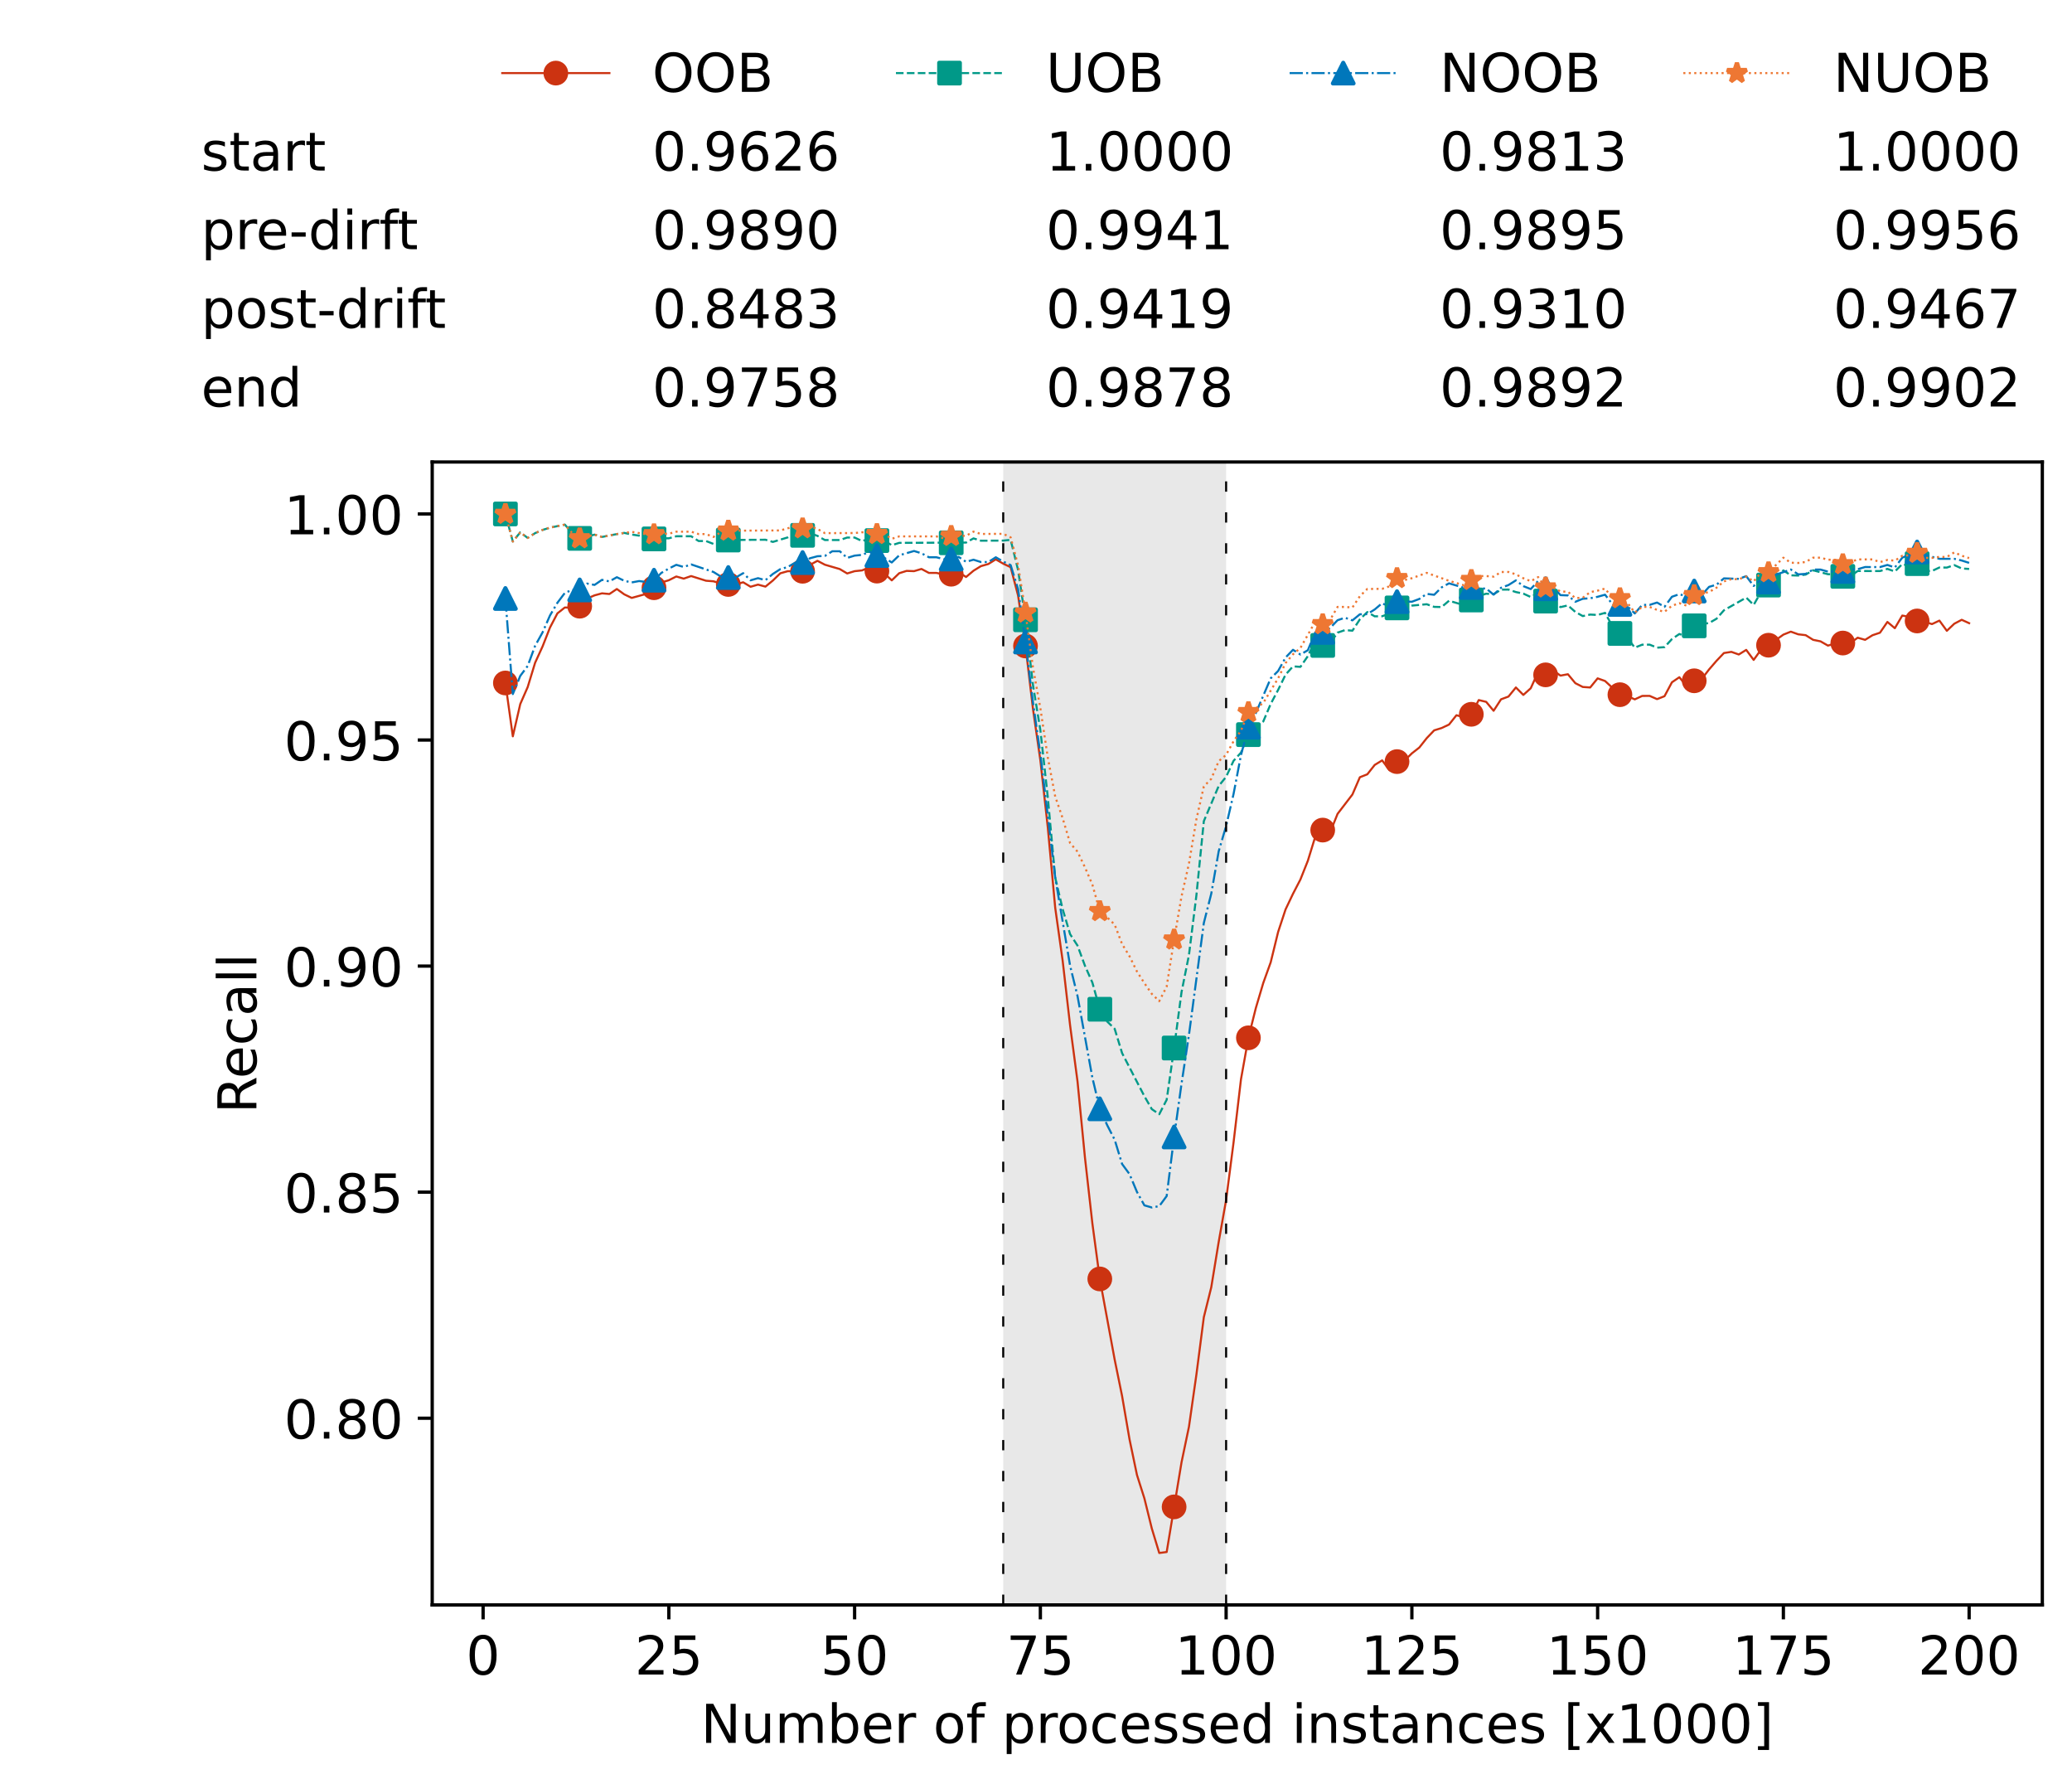 <?xml version="1.0" encoding="utf-8" standalone="no"?>
<!DOCTYPE svg PUBLIC "-//W3C//DTD SVG 1.1//EN"
  "http://www.w3.org/Graphics/SVG/1.1/DTD/svg11.dtd">
<!-- Created with matplotlib (https://matplotlib.org/) -->
<svg height="432.615pt" version="1.1" viewBox="0 0 502.65 432.615" width="502.65pt" xmlns="http://www.w3.org/2000/svg" xmlns:xlink="http://www.w3.org/1999/xlink">
 <defs>
  <style type="text/css">*{stroke-linecap:butt;stroke-linejoin:round;}</style>
 </defs>
 <g id="figure_1">
  <g id="patch_1">
   <path d="M 0 432.615 
L 502.65 432.615 
L 502.65 0 
L 0 0 
z
" style="fill:#ffffff;"/>
  </g>
  <g id="axes_1">
   <g id="patch_2">
    <path d="M 104.85 389.252 
L 495.45 389.252 
L 495.45 112.052 
L 104.85 112.052 
z
" style="fill:#ffffff;"/>
   </g>
   <g id="patch_3">
    <path clip-path="url(#pbd293103b9)" d="M 297.446 389.252 
L 297.446 112.052 
L 243.372 112.052 
L 243.372 389.252 
z
" style="fill:#d3d3d3;opacity:0.5;"/>
   </g>
   <g id="matplotlib.axis_1">
    <g id="xtick_1">
     <g id="line2d_1">
      <defs>
       <path d="M 0 0 
L 0 3.5 
" id="m9ac1cfeb7a" style="stroke:#000000;stroke-width:0.8;"/>
      </defs>
      <g>
       <use style="stroke:#000000;stroke-width:0.8;" x="117.197" xlink:href="#m9ac1cfeb7a" y="389.252"/>
      </g>
     </g>
     <g id="text_1">
      <!-- 0 -->
      <g transform="translate(113.061 406.13)scale(0.13 -0.13)">
       <defs>
        <path d="M 31.781 66.406 
Q 24.172 66.406 20.328 58.906 
Q 16.5 51.422 16.5 36.375 
Q 16.5 21.391 20.328 13.891 
Q 24.172 6.391 31.781 6.391 
Q 39.453 6.391 43.281 13.891 
Q 47.125 21.391 47.125 36.375 
Q 47.125 51.422 43.281 58.906 
Q 39.453 66.406 31.781 66.406 
z
M 31.781 74.219 
Q 44.047 74.219 50.516 64.516 
Q 56.984 54.828 56.984 36.375 
Q 56.984 17.969 50.516 8.266 
Q 44.047 -1.422 31.781 -1.422 
Q 19.531 -1.422 13.062 8.266 
Q 6.594 17.969 6.594 36.375 
Q 6.594 54.828 13.062 64.516 
Q 19.531 74.219 31.781 74.219 
z
" id="DejaVuSans-48"/>
       </defs>
       <use xlink:href="#DejaVuSans-48"/>
      </g>
     </g>
    </g>
    <g id="xtick_2">
     <g id="line2d_2">
      <g>
       <use style="stroke:#000000;stroke-width:0.8;" x="162.259" xlink:href="#m9ac1cfeb7a" y="389.252"/>
      </g>
     </g>
     <g id="text_2">
      <!-- 25 -->
      <g transform="translate(153.988 406.13)scale(0.13 -0.13)">
       <defs>
        <path d="M 19.188 8.297 
L 53.609 8.297 
L 53.609 0 
L 7.328 0 
L 7.328 8.297 
Q 12.938 14.109 22.625 23.891 
Q 32.328 33.688 34.812 36.531 
Q 39.547 41.844 41.422 45.531 
Q 43.312 49.219 43.312 52.781 
Q 43.312 58.594 39.234 62.25 
Q 35.156 65.922 28.609 65.922 
Q 23.969 65.922 18.812 64.312 
Q 13.672 62.703 7.812 59.422 
L 7.812 69.391 
Q 13.766 71.781 18.938 73 
Q 24.125 74.219 28.422 74.219 
Q 39.75 74.219 46.484 68.547 
Q 53.219 62.891 53.219 53.422 
Q 53.219 48.922 51.531 44.891 
Q 49.859 40.875 45.406 35.406 
Q 44.188 33.984 37.641 27.219 
Q 31.109 20.453 19.188 8.297 
z
" id="DejaVuSans-50"/>
        <path d="M 10.797 72.906 
L 49.516 72.906 
L 49.516 64.594 
L 19.828 64.594 
L 19.828 46.734 
Q 21.969 47.469 24.109 47.828 
Q 26.266 48.188 28.422 48.188 
Q 40.625 48.188 47.75 41.5 
Q 54.891 34.812 54.891 23.391 
Q 54.891 11.625 47.562 5.094 
Q 40.234 -1.422 26.906 -1.422 
Q 22.312 -1.422 17.547 -0.641 
Q 12.797 0.141 7.719 1.703 
L 7.719 11.625 
Q 12.109 9.234 16.797 8.062 
Q 21.484 6.891 26.703 6.891 
Q 35.156 6.891 40.078 11.328 
Q 45.016 15.766 45.016 23.391 
Q 45.016 31 40.078 35.438 
Q 35.156 39.891 26.703 39.891 
Q 22.75 39.891 18.812 39.016 
Q 14.891 38.141 10.797 36.281 
z
" id="DejaVuSans-53"/>
       </defs>
       <use xlink:href="#DejaVuSans-50"/>
       <use x="63.623" xlink:href="#DejaVuSans-53"/>
      </g>
     </g>
    </g>
    <g id="xtick_3">
     <g id="line2d_3">
      <g>
       <use style="stroke:#000000;stroke-width:0.8;" x="207.322" xlink:href="#m9ac1cfeb7a" y="389.252"/>
      </g>
     </g>
     <g id="text_3">
      <!-- 50 -->
      <g transform="translate(199.05 406.13)scale(0.13 -0.13)">
       <use xlink:href="#DejaVuSans-53"/>
       <use x="63.623" xlink:href="#DejaVuSans-48"/>
      </g>
     </g>
    </g>
    <g id="xtick_4">
     <g id="line2d_4">
      <g>
       <use style="stroke:#000000;stroke-width:0.8;" x="252.384" xlink:href="#m9ac1cfeb7a" y="389.252"/>
      </g>
     </g>
     <g id="text_4">
      <!-- 75 -->
      <g transform="translate(244.113 406.13)scale(0.13 -0.13)">
       <defs>
        <path d="M 8.203 72.906 
L 55.078 72.906 
L 55.078 68.703 
L 28.609 0 
L 18.312 0 
L 43.219 64.594 
L 8.203 64.594 
z
" id="DejaVuSans-55"/>
       </defs>
       <use xlink:href="#DejaVuSans-55"/>
       <use x="63.623" xlink:href="#DejaVuSans-53"/>
      </g>
     </g>
    </g>
    <g id="xtick_5">
     <g id="line2d_5">
      <g>
       <use style="stroke:#000000;stroke-width:0.8;" x="297.446" xlink:href="#m9ac1cfeb7a" y="389.252"/>
      </g>
     </g>
     <g id="text_5">
      <!-- 100 -->
      <g transform="translate(285.039 406.13)scale(0.13 -0.13)">
       <defs>
        <path d="M 12.406 8.297 
L 28.516 8.297 
L 28.516 63.922 
L 10.984 60.406 
L 10.984 69.391 
L 28.422 72.906 
L 38.281 72.906 
L 38.281 8.297 
L 54.391 8.297 
L 54.391 0 
L 12.406 0 
z
" id="DejaVuSans-49"/>
       </defs>
       <use xlink:href="#DejaVuSans-49"/>
       <use x="63.623" xlink:href="#DejaVuSans-48"/>
       <use x="127.246" xlink:href="#DejaVuSans-48"/>
      </g>
     </g>
    </g>
    <g id="xtick_6">
     <g id="line2d_6">
      <g>
       <use style="stroke:#000000;stroke-width:0.8;" x="342.509" xlink:href="#m9ac1cfeb7a" y="389.252"/>
      </g>
     </g>
     <g id="text_6">
      <!-- 125 -->
      <g transform="translate(330.102 406.13)scale(0.13 -0.13)">
       <use xlink:href="#DejaVuSans-49"/>
       <use x="63.623" xlink:href="#DejaVuSans-50"/>
       <use x="127.246" xlink:href="#DejaVuSans-53"/>
      </g>
     </g>
    </g>
    <g id="xtick_7">
     <g id="line2d_7">
      <g>
       <use style="stroke:#000000;stroke-width:0.8;" x="387.571" xlink:href="#m9ac1cfeb7a" y="389.252"/>
      </g>
     </g>
     <g id="text_7">
      <!-- 150 -->
      <g transform="translate(375.164 406.13)scale(0.13 -0.13)">
       <use xlink:href="#DejaVuSans-49"/>
       <use x="63.623" xlink:href="#DejaVuSans-53"/>
       <use x="127.246" xlink:href="#DejaVuSans-48"/>
      </g>
     </g>
    </g>
    <g id="xtick_8">
     <g id="line2d_8">
      <g>
       <use style="stroke:#000000;stroke-width:0.8;" x="432.633" xlink:href="#m9ac1cfeb7a" y="389.252"/>
      </g>
     </g>
     <g id="text_8">
      <!-- 175 -->
      <g transform="translate(420.226 406.13)scale(0.13 -0.13)">
       <use xlink:href="#DejaVuSans-49"/>
       <use x="63.623" xlink:href="#DejaVuSans-55"/>
       <use x="127.246" xlink:href="#DejaVuSans-53"/>
      </g>
     </g>
    </g>
    <g id="xtick_9">
     <g id="line2d_9">
      <g>
       <use style="stroke:#000000;stroke-width:0.8;" x="477.695" xlink:href="#m9ac1cfeb7a" y="389.252"/>
      </g>
     </g>
     <g id="text_9">
      <!-- 200 -->
      <g transform="translate(465.289 406.13)scale(0.13 -0.13)">
       <use xlink:href="#DejaVuSans-50"/>
       <use x="63.623" xlink:href="#DejaVuSans-48"/>
       <use x="127.246" xlink:href="#DejaVuSans-48"/>
      </g>
     </g>
    </g>
    <g id="text_10">
     <!-- Number of processed instances [x1000] -->
     <g transform="translate(170.025 422.711)scale(0.13 -0.13)">
      <defs>
       <path d="M 9.812 72.906 
L 23.094 72.906 
L 55.422 11.922 
L 55.422 72.906 
L 64.984 72.906 
L 64.984 0 
L 51.703 0 
L 19.391 60.984 
L 19.391 0 
L 9.812 0 
z
" id="DejaVuSans-78"/>
       <path d="M 8.5 21.578 
L 8.5 54.688 
L 17.484 54.688 
L 17.484 21.922 
Q 17.484 14.156 20.5 10.266 
Q 23.531 6.391 29.594 6.391 
Q 36.859 6.391 41.078 11.031 
Q 45.312 15.672 45.312 23.688 
L 45.312 54.688 
L 54.297 54.688 
L 54.297 0 
L 45.312 0 
L 45.312 8.406 
Q 42.047 3.422 37.719 1 
Q 33.406 -1.422 27.688 -1.422 
Q 18.266 -1.422 13.375 4.438 
Q 8.5 10.297 8.5 21.578 
z
M 31.109 56 
z
" id="DejaVuSans-117"/>
       <path d="M 52 44.188 
Q 55.375 50.25 60.062 53.125 
Q 64.75 56 71.094 56 
Q 79.641 56 84.281 50.016 
Q 88.922 44.047 88.922 33.016 
L 88.922 0 
L 79.891 0 
L 79.891 32.719 
Q 79.891 40.578 77.094 44.375 
Q 74.312 48.188 68.609 48.188 
Q 61.625 48.188 57.562 43.547 
Q 53.516 38.922 53.516 30.906 
L 53.516 0 
L 44.484 0 
L 44.484 32.719 
Q 44.484 40.625 41.703 44.406 
Q 38.922 48.188 33.109 48.188 
Q 26.219 48.188 22.156 43.531 
Q 18.109 38.875 18.109 30.906 
L 18.109 0 
L 9.078 0 
L 9.078 54.688 
L 18.109 54.688 
L 18.109 46.188 
Q 21.188 51.219 25.484 53.609 
Q 29.781 56 35.688 56 
Q 41.656 56 45.828 52.969 
Q 50 49.953 52 44.188 
z
" id="DejaVuSans-109"/>
       <path d="M 48.688 27.297 
Q 48.688 37.203 44.609 42.844 
Q 40.531 48.484 33.406 48.484 
Q 26.266 48.484 22.188 42.844 
Q 18.109 37.203 18.109 27.297 
Q 18.109 17.391 22.188 11.75 
Q 26.266 6.109 33.406 6.109 
Q 40.531 6.109 44.609 11.75 
Q 48.688 17.391 48.688 27.297 
z
M 18.109 46.391 
Q 20.953 51.266 25.266 53.625 
Q 29.594 56 35.594 56 
Q 45.562 56 51.781 48.094 
Q 58.016 40.188 58.016 27.297 
Q 58.016 14.406 51.781 6.484 
Q 45.562 -1.422 35.594 -1.422 
Q 29.594 -1.422 25.266 0.953 
Q 20.953 3.328 18.109 8.203 
L 18.109 0 
L 9.078 0 
L 9.078 75.984 
L 18.109 75.984 
z
" id="DejaVuSans-98"/>
       <path d="M 56.203 29.594 
L 56.203 25.203 
L 14.891 25.203 
Q 15.484 15.922 20.484 11.062 
Q 25.484 6.203 34.422 6.203 
Q 39.594 6.203 44.453 7.469 
Q 49.312 8.734 54.109 11.281 
L 54.109 2.781 
Q 49.266 0.734 44.188 -0.344 
Q 39.109 -1.422 33.891 -1.422 
Q 20.797 -1.422 13.156 6.188 
Q 5.516 13.812 5.516 26.812 
Q 5.516 40.234 12.766 48.109 
Q 20.016 56 32.328 56 
Q 43.359 56 49.781 48.891 
Q 56.203 41.797 56.203 29.594 
z
M 47.219 32.234 
Q 47.125 39.594 43.094 43.984 
Q 39.062 48.391 32.422 48.391 
Q 24.906 48.391 20.391 44.141 
Q 15.875 39.891 15.188 32.172 
z
" id="DejaVuSans-101"/>
       <path d="M 41.109 46.297 
Q 39.594 47.172 37.812 47.578 
Q 36.031 48 33.891 48 
Q 26.266 48 22.188 43.047 
Q 18.109 38.094 18.109 28.812 
L 18.109 0 
L 9.078 0 
L 9.078 54.688 
L 18.109 54.688 
L 18.109 46.188 
Q 20.953 51.172 25.484 53.578 
Q 30.031 56 36.531 56 
Q 37.453 56 38.578 55.875 
Q 39.703 55.766 41.062 55.516 
z
" id="DejaVuSans-114"/>
       <path id="DejaVuSans-32"/>
       <path d="M 30.609 48.391 
Q 23.391 48.391 19.188 42.75 
Q 14.984 37.109 14.984 27.297 
Q 14.984 17.484 19.156 11.844 
Q 23.344 6.203 30.609 6.203 
Q 37.797 6.203 41.984 11.859 
Q 46.188 17.531 46.188 27.297 
Q 46.188 37.016 41.984 42.703 
Q 37.797 48.391 30.609 48.391 
z
M 30.609 56 
Q 42.328 56 49.016 48.375 
Q 55.719 40.766 55.719 27.297 
Q 55.719 13.875 49.016 6.219 
Q 42.328 -1.422 30.609 -1.422 
Q 18.844 -1.422 12.172 6.219 
Q 5.516 13.875 5.516 27.297 
Q 5.516 40.766 12.172 48.375 
Q 18.844 56 30.609 56 
z
" id="DejaVuSans-111"/>
       <path d="M 37.109 75.984 
L 37.109 68.5 
L 28.516 68.5 
Q 23.688 68.5 21.797 66.547 
Q 19.922 64.594 19.922 59.516 
L 19.922 54.688 
L 34.719 54.688 
L 34.719 47.703 
L 19.922 47.703 
L 19.922 0 
L 10.891 0 
L 10.891 47.703 
L 2.297 47.703 
L 2.297 54.688 
L 10.891 54.688 
L 10.891 58.5 
Q 10.891 67.625 15.141 71.797 
Q 19.391 75.984 28.609 75.984 
z
" id="DejaVuSans-102"/>
       <path d="M 18.109 8.203 
L 18.109 -20.797 
L 9.078 -20.797 
L 9.078 54.688 
L 18.109 54.688 
L 18.109 46.391 
Q 20.953 51.266 25.266 53.625 
Q 29.594 56 35.594 56 
Q 45.562 56 51.781 48.094 
Q 58.016 40.188 58.016 27.297 
Q 58.016 14.406 51.781 6.484 
Q 45.562 -1.422 35.594 -1.422 
Q 29.594 -1.422 25.266 0.953 
Q 20.953 3.328 18.109 8.203 
z
M 48.688 27.297 
Q 48.688 37.203 44.609 42.844 
Q 40.531 48.484 33.406 48.484 
Q 26.266 48.484 22.188 42.844 
Q 18.109 37.203 18.109 27.297 
Q 18.109 17.391 22.188 11.75 
Q 26.266 6.109 33.406 6.109 
Q 40.531 6.109 44.609 11.75 
Q 48.688 17.391 48.688 27.297 
z
" id="DejaVuSans-112"/>
       <path d="M 48.781 52.594 
L 48.781 44.188 
Q 44.969 46.297 41.141 47.344 
Q 37.312 48.391 33.406 48.391 
Q 24.656 48.391 19.812 42.844 
Q 14.984 37.312 14.984 27.297 
Q 14.984 17.281 19.812 11.734 
Q 24.656 6.203 33.406 6.203 
Q 37.312 6.203 41.141 7.25 
Q 44.969 8.297 48.781 10.406 
L 48.781 2.094 
Q 45.016 0.344 40.984 -0.531 
Q 36.969 -1.422 32.422 -1.422 
Q 20.062 -1.422 12.781 6.344 
Q 5.516 14.109 5.516 27.297 
Q 5.516 40.672 12.859 48.328 
Q 20.219 56 33.016 56 
Q 37.156 56 41.109 55.141 
Q 45.062 54.297 48.781 52.594 
z
" id="DejaVuSans-99"/>
       <path d="M 44.281 53.078 
L 44.281 44.578 
Q 40.484 46.531 36.375 47.5 
Q 32.281 48.484 27.875 48.484 
Q 21.188 48.484 17.844 46.438 
Q 14.5 44.391 14.5 40.281 
Q 14.5 37.156 16.891 35.375 
Q 19.281 33.594 26.516 31.984 
L 29.594 31.297 
Q 39.156 29.25 43.188 25.516 
Q 47.219 21.781 47.219 15.094 
Q 47.219 7.469 41.188 3.016 
Q 35.156 -1.422 24.609 -1.422 
Q 20.219 -1.422 15.453 -0.562 
Q 10.688 0.297 5.422 2 
L 5.422 11.281 
Q 10.406 8.688 15.234 7.391 
Q 20.062 6.109 24.812 6.109 
Q 31.156 6.109 34.562 8.281 
Q 37.984 10.453 37.984 14.406 
Q 37.984 18.062 35.516 20.016 
Q 33.062 21.969 24.703 23.781 
L 21.578 24.516 
Q 13.234 26.266 9.516 29.906 
Q 5.812 33.547 5.812 39.891 
Q 5.812 47.609 11.281 51.797 
Q 16.75 56 26.812 56 
Q 31.781 56 36.172 55.266 
Q 40.578 54.547 44.281 53.078 
z
" id="DejaVuSans-115"/>
       <path d="M 45.406 46.391 
L 45.406 75.984 
L 54.391 75.984 
L 54.391 0 
L 45.406 0 
L 45.406 8.203 
Q 42.578 3.328 38.25 0.953 
Q 33.938 -1.422 27.875 -1.422 
Q 17.969 -1.422 11.734 6.484 
Q 5.516 14.406 5.516 27.297 
Q 5.516 40.188 11.734 48.094 
Q 17.969 56 27.875 56 
Q 33.938 56 38.25 53.625 
Q 42.578 51.266 45.406 46.391 
z
M 14.797 27.297 
Q 14.797 17.391 18.875 11.75 
Q 22.953 6.109 30.078 6.109 
Q 37.203 6.109 41.297 11.75 
Q 45.406 17.391 45.406 27.297 
Q 45.406 37.203 41.297 42.844 
Q 37.203 48.484 30.078 48.484 
Q 22.953 48.484 18.875 42.844 
Q 14.797 37.203 14.797 27.297 
z
" id="DejaVuSans-100"/>
       <path d="M 9.422 54.688 
L 18.406 54.688 
L 18.406 0 
L 9.422 0 
z
M 9.422 75.984 
L 18.406 75.984 
L 18.406 64.594 
L 9.422 64.594 
z
" id="DejaVuSans-105"/>
       <path d="M 54.891 33.016 
L 54.891 0 
L 45.906 0 
L 45.906 32.719 
Q 45.906 40.484 42.875 44.328 
Q 39.844 48.188 33.797 48.188 
Q 26.516 48.188 22.312 43.547 
Q 18.109 38.922 18.109 30.906 
L 18.109 0 
L 9.078 0 
L 9.078 54.688 
L 18.109 54.688 
L 18.109 46.188 
Q 21.344 51.125 25.703 53.562 
Q 30.078 56 35.797 56 
Q 45.219 56 50.047 50.172 
Q 54.891 44.344 54.891 33.016 
z
" id="DejaVuSans-110"/>
       <path d="M 18.312 70.219 
L 18.312 54.688 
L 36.812 54.688 
L 36.812 47.703 
L 18.312 47.703 
L 18.312 18.016 
Q 18.312 11.328 20.141 9.422 
Q 21.969 7.516 27.594 7.516 
L 36.812 7.516 
L 36.812 0 
L 27.594 0 
Q 17.188 0 13.234 3.875 
Q 9.281 7.766 9.281 18.016 
L 9.281 47.703 
L 2.688 47.703 
L 2.688 54.688 
L 9.281 54.688 
L 9.281 70.219 
z
" id="DejaVuSans-116"/>
       <path d="M 34.281 27.484 
Q 23.391 27.484 19.188 25 
Q 14.984 22.516 14.984 16.5 
Q 14.984 11.719 18.141 8.906 
Q 21.297 6.109 26.703 6.109 
Q 34.188 6.109 38.703 11.406 
Q 43.219 16.703 43.219 25.484 
L 43.219 27.484 
z
M 52.203 31.203 
L 52.203 0 
L 43.219 0 
L 43.219 8.297 
Q 40.141 3.328 35.547 0.953 
Q 30.953 -1.422 24.312 -1.422 
Q 15.922 -1.422 10.953 3.297 
Q 6 8.016 6 15.922 
Q 6 25.141 12.172 29.828 
Q 18.359 34.516 30.609 34.516 
L 43.219 34.516 
L 43.219 35.406 
Q 43.219 41.609 39.141 45 
Q 35.062 48.391 27.688 48.391 
Q 23 48.391 18.547 47.266 
Q 14.109 46.141 10.016 43.891 
L 10.016 52.203 
Q 14.938 54.109 19.578 55.047 
Q 24.219 56 28.609 56 
Q 40.484 56 46.344 49.844 
Q 52.203 43.703 52.203 31.203 
z
" id="DejaVuSans-97"/>
       <path d="M 8.594 75.984 
L 29.297 75.984 
L 29.297 69 
L 17.578 69 
L 17.578 -6.203 
L 29.297 -6.203 
L 29.297 -13.188 
L 8.594 -13.188 
z
" id="DejaVuSans-91"/>
       <path d="M 54.891 54.688 
L 35.109 28.078 
L 55.906 0 
L 45.312 0 
L 29.391 21.484 
L 13.484 0 
L 2.875 0 
L 24.125 28.609 
L 4.688 54.688 
L 15.281 54.688 
L 29.781 35.203 
L 44.281 54.688 
z
" id="DejaVuSans-120"/>
       <path d="M 30.422 75.984 
L 30.422 -13.188 
L 9.719 -13.188 
L 9.719 -6.203 
L 21.391 -6.203 
L 21.391 69 
L 9.719 69 
L 9.719 75.984 
z
" id="DejaVuSans-93"/>
      </defs>
      <use xlink:href="#DejaVuSans-78"/>
      <use x="74.805" xlink:href="#DejaVuSans-117"/>
      <use x="138.184" xlink:href="#DejaVuSans-109"/>
      <use x="235.596" xlink:href="#DejaVuSans-98"/>
      <use x="299.072" xlink:href="#DejaVuSans-101"/>
      <use x="360.596" xlink:href="#DejaVuSans-114"/>
      <use x="401.709" xlink:href="#DejaVuSans-32"/>
      <use x="433.496" xlink:href="#DejaVuSans-111"/>
      <use x="494.678" xlink:href="#DejaVuSans-102"/>
      <use x="529.883" xlink:href="#DejaVuSans-32"/>
      <use x="561.67" xlink:href="#DejaVuSans-112"/>
      <use x="625.146" xlink:href="#DejaVuSans-114"/>
      <use x="664.01" xlink:href="#DejaVuSans-111"/>
      <use x="725.191" xlink:href="#DejaVuSans-99"/>
      <use x="780.172" xlink:href="#DejaVuSans-101"/>
      <use x="841.695" xlink:href="#DejaVuSans-115"/>
      <use x="893.795" xlink:href="#DejaVuSans-115"/>
      <use x="945.895" xlink:href="#DejaVuSans-101"/>
      <use x="1007.418" xlink:href="#DejaVuSans-100"/>
      <use x="1070.895" xlink:href="#DejaVuSans-32"/>
      <use x="1102.682" xlink:href="#DejaVuSans-105"/>
      <use x="1130.465" xlink:href="#DejaVuSans-110"/>
      <use x="1193.844" xlink:href="#DejaVuSans-115"/>
      <use x="1245.943" xlink:href="#DejaVuSans-116"/>
      <use x="1285.152" xlink:href="#DejaVuSans-97"/>
      <use x="1346.432" xlink:href="#DejaVuSans-110"/>
      <use x="1409.811" xlink:href="#DejaVuSans-99"/>
      <use x="1464.791" xlink:href="#DejaVuSans-101"/>
      <use x="1526.314" xlink:href="#DejaVuSans-115"/>
      <use x="1578.414" xlink:href="#DejaVuSans-32"/>
      <use x="1610.201" xlink:href="#DejaVuSans-91"/>
      <use x="1649.215" xlink:href="#DejaVuSans-120"/>
      <use x="1708.395" xlink:href="#DejaVuSans-49"/>
      <use x="1772.018" xlink:href="#DejaVuSans-48"/>
      <use x="1835.641" xlink:href="#DejaVuSans-48"/>
      <use x="1899.264" xlink:href="#DejaVuSans-48"/>
      <use x="1962.887" xlink:href="#DejaVuSans-93"/>
     </g>
    </g>
   </g>
   <g id="matplotlib.axis_2">
    <g id="ytick_1">
     <g id="line2d_10">
      <defs>
       <path d="M 0 0 
L -3.5 0 
" id="me739f61833" style="stroke:#000000;stroke-width:0.8;"/>
      </defs>
      <g>
       <use style="stroke:#000000;stroke-width:0.8;" x="104.85" xlink:href="#me739f61833" y="343.966"/>
      </g>
     </g>
     <g id="text_11">
      <!-- 0.80 -->
      <g transform="translate(68.905 348.905)scale(0.13 -0.13)">
       <defs>
        <path d="M 10.688 12.406 
L 21 12.406 
L 21 0 
L 10.688 0 
z
" id="DejaVuSans-46"/>
        <path d="M 31.781 34.625 
Q 24.75 34.625 20.719 30.859 
Q 16.703 27.094 16.703 20.516 
Q 16.703 13.922 20.719 10.156 
Q 24.75 6.391 31.781 6.391 
Q 38.812 6.391 42.859 10.172 
Q 46.922 13.969 46.922 20.516 
Q 46.922 27.094 42.891 30.859 
Q 38.875 34.625 31.781 34.625 
z
M 21.922 38.812 
Q 15.578 40.375 12.031 44.719 
Q 8.5 49.078 8.5 55.328 
Q 8.5 64.062 14.719 69.141 
Q 20.953 74.219 31.781 74.219 
Q 42.672 74.219 48.875 69.141 
Q 55.078 64.062 55.078 55.328 
Q 55.078 49.078 51.531 44.719 
Q 48 40.375 41.703 38.812 
Q 48.828 37.156 52.797 32.312 
Q 56.781 27.484 56.781 20.516 
Q 56.781 9.906 50.312 4.234 
Q 43.844 -1.422 31.781 -1.422 
Q 19.734 -1.422 13.25 4.234 
Q 6.781 9.906 6.781 20.516 
Q 6.781 27.484 10.781 32.312 
Q 14.797 37.156 21.922 38.812 
z
M 18.312 54.391 
Q 18.312 48.734 21.844 45.562 
Q 25.391 42.391 31.781 42.391 
Q 38.141 42.391 41.719 45.562 
Q 45.312 48.734 45.312 54.391 
Q 45.312 60.062 41.719 63.234 
Q 38.141 66.406 31.781 66.406 
Q 25.391 66.406 21.844 63.234 
Q 18.312 60.062 18.312 54.391 
z
" id="DejaVuSans-56"/>
       </defs>
       <use xlink:href="#DejaVuSans-48"/>
       <use x="63.623" xlink:href="#DejaVuSans-46"/>
       <use x="95.41" xlink:href="#DejaVuSans-56"/>
       <use x="159.033" xlink:href="#DejaVuSans-48"/>
      </g>
     </g>
    </g>
    <g id="ytick_2">
     <g id="line2d_11">
      <g>
       <use style="stroke:#000000;stroke-width:0.8;" x="104.85" xlink:href="#me739f61833" y="289.137"/>
      </g>
     </g>
     <g id="text_12">
      <!-- 0.85 -->
      <g transform="translate(68.905 294.076)scale(0.13 -0.13)">
       <use xlink:href="#DejaVuSans-48"/>
       <use x="63.623" xlink:href="#DejaVuSans-46"/>
       <use x="95.41" xlink:href="#DejaVuSans-56"/>
       <use x="159.033" xlink:href="#DejaVuSans-53"/>
      </g>
     </g>
    </g>
    <g id="ytick_3">
     <g id="line2d_12">
      <g>
       <use style="stroke:#000000;stroke-width:0.8;" x="104.85" xlink:href="#me739f61833" y="234.309"/>
      </g>
     </g>
     <g id="text_13">
      <!-- 0.90 -->
      <g transform="translate(68.905 239.248)scale(0.13 -0.13)">
       <defs>
        <path d="M 10.984 1.516 
L 10.984 10.5 
Q 14.703 8.734 18.5 7.812 
Q 22.312 6.891 25.984 6.891 
Q 35.75 6.891 40.891 13.453 
Q 46.047 20.016 46.781 33.406 
Q 43.953 29.203 39.594 26.953 
Q 35.25 24.703 29.984 24.703 
Q 19.047 24.703 12.672 31.312 
Q 6.297 37.938 6.297 49.422 
Q 6.297 60.641 12.938 67.422 
Q 19.578 74.219 30.609 74.219 
Q 43.266 74.219 49.922 64.516 
Q 56.594 54.828 56.594 36.375 
Q 56.594 19.141 48.406 8.859 
Q 40.234 -1.422 26.422 -1.422 
Q 22.703 -1.422 18.891 -0.688 
Q 15.094 0.047 10.984 1.516 
z
M 30.609 32.422 
Q 37.25 32.422 41.125 36.953 
Q 45.016 41.5 45.016 49.422 
Q 45.016 57.281 41.125 61.844 
Q 37.25 66.406 30.609 66.406 
Q 23.969 66.406 20.094 61.844 
Q 16.219 57.281 16.219 49.422 
Q 16.219 41.5 20.094 36.953 
Q 23.969 32.422 30.609 32.422 
z
" id="DejaVuSans-57"/>
       </defs>
       <use xlink:href="#DejaVuSans-48"/>
       <use x="63.623" xlink:href="#DejaVuSans-46"/>
       <use x="95.41" xlink:href="#DejaVuSans-57"/>
       <use x="159.033" xlink:href="#DejaVuSans-48"/>
      </g>
     </g>
    </g>
    <g id="ytick_4">
     <g id="line2d_13">
      <g>
       <use style="stroke:#000000;stroke-width:0.8;" x="104.85" xlink:href="#me739f61833" y="179.48"/>
      </g>
     </g>
     <g id="text_14">
      <!-- 0.95 -->
      <g transform="translate(68.905 184.419)scale(0.13 -0.13)">
       <use xlink:href="#DejaVuSans-48"/>
       <use x="63.623" xlink:href="#DejaVuSans-46"/>
       <use x="95.41" xlink:href="#DejaVuSans-57"/>
       <use x="159.033" xlink:href="#DejaVuSans-53"/>
      </g>
     </g>
    </g>
    <g id="ytick_5">
     <g id="line2d_14">
      <g>
       <use style="stroke:#000000;stroke-width:0.8;" x="104.85" xlink:href="#me739f61833" y="124.652"/>
      </g>
     </g>
     <g id="text_15">
      <!-- 1.00 -->
      <g transform="translate(68.905 129.591)scale(0.13 -0.13)">
       <use xlink:href="#DejaVuSans-49"/>
       <use x="63.623" xlink:href="#DejaVuSans-46"/>
       <use x="95.41" xlink:href="#DejaVuSans-48"/>
       <use x="159.033" xlink:href="#DejaVuSans-48"/>
      </g>
     </g>
    </g>
    <g id="text_16">
     <!-- Recall -->
     <g transform="translate(62.201 270.044)rotate(-90)scale(0.13 -0.13)">
      <defs>
       <path d="M 44.391 34.188 
Q 47.562 33.109 50.562 29.594 
Q 53.562 26.078 56.594 19.922 
L 66.609 0 
L 56 0 
L 46.688 18.703 
Q 43.062 26.031 39.672 28.422 
Q 36.281 30.812 30.422 30.812 
L 19.672 30.812 
L 19.672 0 
L 9.812 0 
L 9.812 72.906 
L 32.078 72.906 
Q 44.578 72.906 50.734 67.672 
Q 56.891 62.453 56.891 51.906 
Q 56.891 45.016 53.688 40.469 
Q 50.484 35.938 44.391 34.188 
z
M 19.672 64.797 
L 19.672 38.922 
L 32.078 38.922 
Q 39.203 38.922 42.844 42.219 
Q 46.484 45.516 46.484 51.906 
Q 46.484 58.297 42.844 61.547 
Q 39.203 64.797 32.078 64.797 
z
" id="DejaVuSans-82"/>
       <path d="M 9.422 75.984 
L 18.406 75.984 
L 18.406 0 
L 9.422 0 
z
" id="DejaVuSans-108"/>
      </defs>
      <use xlink:href="#DejaVuSans-82"/>
      <use x="64.982" xlink:href="#DejaVuSans-101"/>
      <use x="126.506" xlink:href="#DejaVuSans-99"/>
      <use x="181.486" xlink:href="#DejaVuSans-97"/>
      <use x="242.766" xlink:href="#DejaVuSans-108"/>
      <use x="270.549" xlink:href="#DejaVuSans-108"/>
     </g>
    </g>
   </g>
   <g id="line2d_15"/>
   <g id="line2d_16"/>
   <g id="line2d_17"/>
   <g id="line2d_18"/>
   <g id="line2d_19"/>
   <g id="line2d_20">
    <path clip-path="url(#pbd293103b9)" d="M 122.605 165.645 
L 124.407 178.581 
L 126.21 170.758 
L 128.012 166.641 
L 129.815 160.735 
L 131.617 156.798 
L 133.419 152.206 
L 135.222 148.761 
L 137.024 147.339 
L 138.827 147.403 
L 140.629 147.024 
L 142.432 145.16 
L 144.234 144.394 
L 146.037 143.905 
L 147.839 144.069 
L 149.642 142.855 
L 151.444 144.152 
L 153.247 145.013 
L 156.852 144.016 
L 158.654 142.55 
L 160.457 141.276 
L 162.259 140.723 
L 164.062 139.818 
L 165.864 140.338 
L 167.667 139.714 
L 171.272 140.845 
L 173.074 140.983 
L 174.877 141.512 
L 176.679 141.75 
L 178.482 141.75 
L 180.284 141.222 
L 182.087 142.309 
L 183.889 141.788 
L 185.692 142.274 
L 187.494 140.794 
L 189.297 139.044 
L 191.099 138.532 
L 194.704 138.552 
L 196.507 136.986 
L 198.309 136.016 
L 200.112 136.961 
L 203.717 138.015 
L 205.519 139.083 
L 207.322 138.529 
L 209.124 138.343 
L 210.927 137.609 
L 212.729 138.512 
L 214.532 139.06 
L 216.334 140.756 
L 218.137 139.024 
L 219.939 138.459 
L 221.742 138.522 
L 223.544 137.99 
L 225.347 138.952 
L 227.149 138.952 
L 228.952 139.304 
L 230.754 139.267 
L 232.557 138.764 
L 234.359 139.943 
L 236.162 138.42 
L 237.964 137.307 
L 239.767 136.79 
L 241.569 135.662 
L 243.372 136.707 
L 245.174 137.56 
L 246.976 144.431 
L 248.779 156.665 
L 250.581 171.872 
L 252.384 184.411 
L 254.186 200.696 
L 255.989 220.203 
L 257.791 233.004 
L 259.594 248.669 
L 261.396 262.282 
L 263.199 280.739 
L 265.001 296.725 
L 266.804 310.184 
L 270.409 329.752 
L 272.211 338.595 
L 274.014 349.096 
L 275.816 357.721 
L 277.619 363.402 
L 279.421 370.712 
L 281.224 376.652 
L 283.026 376.419 
L 286.631 354.652 
L 288.434 346.025 
L 290.236 333.395 
L 292.039 319.473 
L 293.841 312.215 
L 295.644 301.216 
L 297.446 291.028 
L 299.249 277.098 
L 301.051 261.764 
L 302.854 251.705 
L 304.656 244.477 
L 306.459 238.399 
L 308.261 233.393 
L 310.064 226.023 
L 311.866 220.562 
L 313.669 216.774 
L 315.471 213.305 
L 317.274 208.763 
L 319.076 202.913 
L 320.879 201.325 
L 322.681 201.873 
L 324.484 197.385 
L 328.089 192.687 
L 329.891 188.507 
L 331.694 187.798 
L 333.496 185.52 
L 335.299 184.42 
L 337.101 186.826 
L 338.904 184.717 
L 340.706 184.468 
L 342.509 182.716 
L 344.311 181.304 
L 346.114 179.026 
L 347.916 177.137 
L 349.719 176.576 
L 351.521 175.73 
L 353.324 173.464 
L 355.126 173.975 
L 356.928 173.241 
L 358.731 169.788 
L 360.533 170.221 
L 362.336 172.387 
L 364.138 169.607 
L 365.941 168.941 
L 367.743 166.734 
L 369.546 168.541 
L 371.348 166.922 
L 373.151 162.935 
L 374.953 163.677 
L 376.756 162.591 
L 378.558 163.861 
L 380.361 163.523 
L 382.163 165.692 
L 383.966 166.61 
L 385.768 166.738 
L 387.571 164.526 
L 389.373 165.165 
L 392.978 168.486 
L 394.781 168.814 
L 396.583 169.62 
L 398.386 168.786 
L 400.188 168.775 
L 401.991 169.56 
L 403.793 168.854 
L 405.596 165.481 
L 407.398 164.251 
L 409.201 166.488 
L 411.003 165.117 
L 412.806 164.708 
L 414.608 162.36 
L 416.411 160.271 
L 418.213 158.38 
L 420.016 158.1 
L 421.818 158.735 
L 423.621 157.619 
L 425.423 160.053 
L 427.226 157.542 
L 429.028 156.487 
L 432.633 153.918 
L 434.436 153.196 
L 436.238 153.843 
L 438.041 154.05 
L 439.843 155.177 
L 441.646 155.548 
L 443.448 156.583 
L 445.251 156.041 
L 448.856 155.977 
L 450.658 154.667 
L 452.461 155.18 
L 454.263 154.061 
L 456.066 153.454 
L 457.868 150.843 
L 459.671 152.36 
L 461.473 149.292 
L 463.276 149.633 
L 465.078 150.607 
L 466.881 150.793 
L 468.683 151.364 
L 470.485 150.516 
L 472.288 152.992 
L 474.09 151.276 
L 475.893 150.323 
L 477.695 151.141 
L 477.695 151.141 
" style="fill:none;stroke:#cc3311;stroke-linecap:square;stroke-width:0.5;"/>
    <defs>
     <path d="M 0 2.5 
C 0.663 2.5 1.299 2.237 1.768 1.768 
C 2.237 1.299 2.5 0.663 2.5 0 
C 2.5 -0.663 2.237 -1.299 1.768 -1.768 
C 1.299 -2.237 0.663 -2.5 0 -2.5 
C -0.663 -2.5 -1.299 -2.237 -1.768 -1.768 
C -2.237 -1.299 -2.5 -0.663 -2.5 0 
C -2.5 0.663 -2.237 1.299 -1.768 1.768 
C -1.299 2.237 -0.663 2.5 0 2.5 
z
" id="mc48a73605f" style="stroke:#cc3311;"/>
    </defs>
    <g clip-path="url(#pbd293103b9)">
     <use style="fill:#cc3311;stroke:#cc3311;" x="122.605" xlink:href="#mc48a73605f" y="165.645"/>
     <use style="fill:#cc3311;stroke:#cc3311;" x="140.629" xlink:href="#mc48a73605f" y="147.024"/>
     <use style="fill:#cc3311;stroke:#cc3311;" x="158.654" xlink:href="#mc48a73605f" y="142.55"/>
     <use style="fill:#cc3311;stroke:#cc3311;" x="176.679" xlink:href="#mc48a73605f" y="141.75"/>
     <use style="fill:#cc3311;stroke:#cc3311;" x="194.704" xlink:href="#mc48a73605f" y="138.552"/>
     <use style="fill:#cc3311;stroke:#cc3311;" x="212.729" xlink:href="#mc48a73605f" y="138.512"/>
     <use style="fill:#cc3311;stroke:#cc3311;" x="230.754" xlink:href="#mc48a73605f" y="139.267"/>
     <use style="fill:#cc3311;stroke:#cc3311;" x="248.779" xlink:href="#mc48a73605f" y="156.665"/>
     <use style="fill:#cc3311;stroke:#cc3311;" x="266.804" xlink:href="#mc48a73605f" y="310.184"/>
     <use style="fill:#cc3311;stroke:#cc3311;" x="284.829" xlink:href="#mc48a73605f" y="365.473"/>
     <use style="fill:#cc3311;stroke:#cc3311;" x="302.854" xlink:href="#mc48a73605f" y="251.705"/>
     <use style="fill:#cc3311;stroke:#cc3311;" x="320.879" xlink:href="#mc48a73605f" y="201.325"/>
     <use style="fill:#cc3311;stroke:#cc3311;" x="338.904" xlink:href="#mc48a73605f" y="184.717"/>
     <use style="fill:#cc3311;stroke:#cc3311;" x="356.928" xlink:href="#mc48a73605f" y="173.241"/>
     <use style="fill:#cc3311;stroke:#cc3311;" x="374.953" xlink:href="#mc48a73605f" y="163.677"/>
     <use style="fill:#cc3311;stroke:#cc3311;" x="392.978" xlink:href="#mc48a73605f" y="168.486"/>
     <use style="fill:#cc3311;stroke:#cc3311;" x="411.003" xlink:href="#mc48a73605f" y="165.117"/>
     <use style="fill:#cc3311;stroke:#cc3311;" x="429.028" xlink:href="#mc48a73605f" y="156.487"/>
     <use style="fill:#cc3311;stroke:#cc3311;" x="447.053" xlink:href="#mc48a73605f" y="155.959"/>
     <use style="fill:#cc3311;stroke:#cc3311;" x="465.078" xlink:href="#mc48a73605f" y="150.607"/>
    </g>
   </g>
   <g id="line2d_21"/>
   <g id="line2d_22"/>
   <g id="line2d_23"/>
   <g id="line2d_24"/>
   <g id="line2d_25">
    <path clip-path="url(#pbd293103b9)" d="M 122.605 124.652 
L 124.407 131.338 
L 126.21 129.109 
L 128.012 130.465 
L 129.815 129.302 
L 131.617 128.527 
L 133.419 127.974 
L 137.024 127.235 
L 138.827 129.31 
L 140.629 130.576 
L 144.234 129.665 
L 146.037 130.228 
L 149.642 129.531 
L 151.444 129.244 
L 153.247 129.637 
L 155.049 129.914 
L 156.852 130.705 
L 158.654 130.705 
L 160.457 130.554 
L 162.259 130.554 
L 164.062 130.06 
L 167.667 130.06 
L 169.469 131.214 
L 171.272 131.214 
L 173.074 131.917 
L 174.877 131.316 
L 176.679 130.97 
L 185.692 130.902 
L 187.494 131.434 
L 191.099 130.339 
L 192.902 129.284 
L 194.704 129.838 
L 196.507 129.321 
L 198.309 129.966 
L 200.112 130.981 
L 203.717 130.981 
L 205.519 130.375 
L 207.322 130.375 
L 209.124 131.224 
L 210.927 130.659 
L 212.729 131.11 
L 214.532 131.11 
L 216.334 132.241 
L 218.137 131.663 
L 234.359 131.593 
L 236.162 130.577 
L 237.964 131.143 
L 243.372 131.112 
L 245.174 130.931 
L 246.976 138.241 
L 248.779 150.318 
L 250.581 166.073 
L 252.384 177.068 
L 254.186 193.354 
L 255.989 212.86 
L 257.791 220.489 
L 259.594 226.562 
L 261.396 229.338 
L 263.199 234.224 
L 265.001 238.307 
L 266.804 244.778 
L 268.606 247.769 
L 270.409 249.522 
L 272.211 255.418 
L 277.619 265.87 
L 279.421 269.003 
L 281.224 270.243 
L 283.026 266.732 
L 284.829 254.181 
L 286.631 240.619 
L 288.434 231.608 
L 290.236 217.15 
L 292.039 199.167 
L 295.644 190.629 
L 297.446 188.401 
L 299.249 184.521 
L 301.051 182.547 
L 302.854 178.17 
L 304.656 176.276 
L 306.459 174.977 
L 308.261 170.726 
L 310.064 167.318 
L 311.866 163.622 
L 313.669 161.615 
L 315.471 161.739 
L 317.274 159.128 
L 319.076 155.328 
L 320.879 156.538 
L 322.681 155.989 
L 324.484 153.434 
L 326.286 152.824 
L 328.089 152.963 
L 329.891 150.216 
L 331.694 148.448 
L 333.496 149.481 
L 335.299 149.454 
L 337.101 148.841 
L 338.904 147.435 
L 340.706 147.335 
L 342.509 146.881 
L 346.114 146.548 
L 347.916 147.185 
L 349.719 147.226 
L 351.521 145.7 
L 355.126 146.769 
L 356.928 145.517 
L 358.731 144.549 
L 360.533 143.99 
L 362.336 144.125 
L 364.138 143.007 
L 365.941 142.992 
L 367.743 143.593 
L 369.546 143.97 
L 371.348 144.798 
L 373.151 143.801 
L 374.953 145.784 
L 376.756 145.725 
L 378.558 147.244 
L 380.361 146.832 
L 382.163 148.41 
L 383.966 149.417 
L 385.768 149.051 
L 387.571 149.147 
L 389.373 148.644 
L 391.176 151.926 
L 392.978 153.624 
L 394.781 154.716 
L 396.583 157.074 
L 398.386 156.358 
L 400.188 156.347 
L 401.991 157.078 
L 403.793 156.956 
L 405.596 154.998 
L 407.398 153.767 
L 409.201 154.388 
L 411.003 151.79 
L 412.806 151.351 
L 414.608 151.111 
L 416.411 150.067 
L 418.213 148.017 
L 423.621 144.935 
L 425.423 146.723 
L 427.226 143.544 
L 430.831 140.131 
L 432.633 138.344 
L 434.436 139.534 
L 436.238 139.591 
L 438.041 139.356 
L 439.843 138.312 
L 443.448 139.267 
L 445.251 139.278 
L 447.053 139.785 
L 448.856 139.794 
L 450.658 138.485 
L 456.066 138.5 
L 457.868 137.978 
L 459.671 138.603 
L 461.473 136.815 
L 463.276 137.265 
L 465.078 136.694 
L 466.881 138.482 
L 468.683 138.482 
L 470.485 137.634 
L 472.288 137.653 
L 474.09 137.056 
L 475.893 137.869 
L 477.695 137.989 
L 477.695 137.989 
" style="fill:none;stroke:#009988;stroke-dasharray:1.85,0.8;stroke-dashoffset:0;stroke-width:0.5;"/>
    <defs>
     <path d="M -2.5 2.5 
L 2.5 2.5 
L 2.5 -2.5 
L -2.5 -2.5 
z
" id="m94137ba445" style="stroke:#009988;stroke-linejoin:miter;"/>
    </defs>
    <g clip-path="url(#pbd293103b9)">
     <use style="fill:#009988;stroke:#009988;stroke-linejoin:miter;" x="122.605" xlink:href="#m94137ba445" y="124.652"/>
     <use style="fill:#009988;stroke:#009988;stroke-linejoin:miter;" x="140.629" xlink:href="#m94137ba445" y="130.576"/>
     <use style="fill:#009988;stroke:#009988;stroke-linejoin:miter;" x="158.654" xlink:href="#m94137ba445" y="130.705"/>
     <use style="fill:#009988;stroke:#009988;stroke-linejoin:miter;" x="176.679" xlink:href="#m94137ba445" y="130.97"/>
     <use style="fill:#009988;stroke:#009988;stroke-linejoin:miter;" x="194.704" xlink:href="#m94137ba445" y="129.838"/>
     <use style="fill:#009988;stroke:#009988;stroke-linejoin:miter;" x="212.729" xlink:href="#m94137ba445" y="131.11"/>
     <use style="fill:#009988;stroke:#009988;stroke-linejoin:miter;" x="230.754" xlink:href="#m94137ba445" y="131.648"/>
     <use style="fill:#009988;stroke:#009988;stroke-linejoin:miter;" x="248.779" xlink:href="#m94137ba445" y="150.318"/>
     <use style="fill:#009988;stroke:#009988;stroke-linejoin:miter;" x="266.804" xlink:href="#m94137ba445" y="244.778"/>
     <use style="fill:#009988;stroke:#009988;stroke-linejoin:miter;" x="284.829" xlink:href="#m94137ba445" y="254.181"/>
     <use style="fill:#009988;stroke:#009988;stroke-linejoin:miter;" x="302.854" xlink:href="#m94137ba445" y="178.17"/>
     <use style="fill:#009988;stroke:#009988;stroke-linejoin:miter;" x="320.879" xlink:href="#m94137ba445" y="156.538"/>
     <use style="fill:#009988;stroke:#009988;stroke-linejoin:miter;" x="338.904" xlink:href="#m94137ba445" y="147.435"/>
     <use style="fill:#009988;stroke:#009988;stroke-linejoin:miter;" x="356.928" xlink:href="#m94137ba445" y="145.517"/>
     <use style="fill:#009988;stroke:#009988;stroke-linejoin:miter;" x="374.953" xlink:href="#m94137ba445" y="145.784"/>
     <use style="fill:#009988;stroke:#009988;stroke-linejoin:miter;" x="392.978" xlink:href="#m94137ba445" y="153.624"/>
     <use style="fill:#009988;stroke:#009988;stroke-linejoin:miter;" x="411.003" xlink:href="#m94137ba445" y="151.79"/>
     <use style="fill:#009988;stroke:#009988;stroke-linejoin:miter;" x="429.028" xlink:href="#m94137ba445" y="141.899"/>
     <use style="fill:#009988;stroke:#009988;stroke-linejoin:miter;" x="447.053" xlink:href="#m94137ba445" y="139.785"/>
     <use style="fill:#009988;stroke:#009988;stroke-linejoin:miter;" x="465.078" xlink:href="#m94137ba445" y="136.694"/>
    </g>
   </g>
   <g id="line2d_26"/>
   <g id="line2d_27"/>
   <g id="line2d_28"/>
   <g id="line2d_29"/>
   <g id="line2d_30">
    <path clip-path="url(#pbd293103b9)" d="M 122.605 145.148 
L 124.407 168.332 
L 126.21 163.926 
L 128.012 161.516 
L 129.815 156.636 
L 131.617 153.382 
L 133.419 149.278 
L 135.222 146.199 
L 137.024 143.805 
L 138.827 143.056 
L 140.629 143.073 
L 142.432 141.538 
L 144.234 141.861 
L 146.037 140.632 
L 147.839 141.014 
L 149.642 139.991 
L 151.444 140.864 
L 153.247 141.26 
L 155.049 140.925 
L 156.852 141.166 
L 158.654 140.724 
L 160.457 138.933 
L 162.259 137.895 
L 164.062 136.99 
L 165.864 137.51 
L 167.667 136.887 
L 173.074 138.72 
L 174.877 139.833 
L 176.679 140.07 
L 178.482 140.07 
L 180.284 139.016 
L 182.087 140.747 
L 183.889 140.227 
L 185.692 140.712 
L 187.494 139.203 
L 189.297 138.036 
L 191.099 137.524 
L 192.902 136.47 
L 194.704 136.44 
L 196.507 135.391 
L 198.309 134.906 
L 200.112 134.837 
L 201.914 133.694 
L 203.717 133.694 
L 205.519 135.31 
L 207.322 134.757 
L 209.124 134.571 
L 210.927 133.837 
L 212.729 134.74 
L 214.532 135.288 
L 216.334 136.418 
L 218.137 134.687 
L 221.742 133.636 
L 223.544 134.19 
L 225.347 135.152 
L 227.149 135.152 
L 228.952 135.617 
L 230.754 135.58 
L 232.557 135.077 
L 234.359 136.256 
L 236.162 135.749 
L 237.964 136.314 
L 239.767 136.314 
L 241.569 135.155 
L 243.372 136.2 
L 245.174 137.053 
L 246.976 142.879 
L 248.779 155.709 
L 250.581 170.286 
L 252.384 182.863 
L 255.989 212.825 
L 259.594 234.207 
L 261.396 241.574 
L 265.001 261.38 
L 266.804 268.925 
L 268.606 272.913 
L 270.409 276.42 
L 272.211 282.316 
L 274.014 284.768 
L 275.816 289.081 
L 277.619 292.337 
L 279.421 292.859 
L 281.224 292.533 
L 283.026 290.088 
L 284.829 275.748 
L 286.631 262.816 
L 288.434 250.978 
L 292.039 223.86 
L 293.841 216.755 
L 295.644 206.474 
L 297.446 200.339 
L 299.249 192.579 
L 301.051 183.135 
L 302.854 176.377 
L 304.656 172.938 
L 308.261 164.523 
L 310.064 162.737 
L 311.866 159.479 
L 313.669 157.598 
L 315.471 158.746 
L 317.274 157.702 
L 319.076 153.359 
L 320.879 153.389 
L 322.681 152.292 
L 324.484 150.423 
L 326.286 149.814 
L 328.089 150.46 
L 329.891 148.988 
L 331.694 148.952 
L 333.496 147.813 
L 335.299 146.291 
L 337.101 147.23 
L 338.904 145.925 
L 340.706 145.875 
L 342.509 145.942 
L 344.311 145.268 
L 346.114 144.036 
L 347.916 144.256 
L 349.719 142.462 
L 351.521 141.48 
L 355.126 142.548 
L 356.928 142.476 
L 358.731 142.733 
L 360.533 142.733 
L 362.336 144.222 
L 364.138 142.56 
L 365.941 141.894 
L 367.743 140.763 
L 369.546 142.157 
L 371.348 142.872 
L 373.151 140.879 
L 374.953 142.791 
L 376.756 142.293 
L 378.558 144.339 
L 380.361 144.413 
L 382.163 145.95 
L 383.966 145.224 
L 385.768 145.101 
L 387.571 144.741 
L 389.373 144.238 
L 391.176 146.558 
L 392.978 146.595 
L 394.781 147.01 
L 396.583 148.778 
L 398.386 146.708 
L 400.188 146.708 
L 401.991 146.139 
L 403.793 147.183 
L 405.596 144.736 
L 407.398 144.108 
L 409.201 144.667 
L 411.003 143.344 
L 412.806 144.341 
L 414.608 142.328 
L 416.411 141.811 
L 418.213 140.274 
L 421.818 140.391 
L 423.621 139.733 
L 425.423 142.116 
L 427.226 140.568 
L 429.028 141.156 
L 430.831 139.388 
L 434.436 138.124 
L 436.238 139.303 
L 438.041 139.185 
L 439.843 138.141 
L 441.646 138.141 
L 443.448 138.639 
L 447.053 138.604 
L 448.856 138.114 
L 450.658 138.051 
L 452.461 137.524 
L 456.066 137.539 
L 457.868 137.017 
L 459.671 137.642 
L 461.473 135.258 
L 463.276 134.48 
L 465.078 133.875 
L 468.683 135.043 
L 470.485 135.532 
L 474.09 135.534 
L 475.893 135.94 
L 477.695 136.517 
L 477.695 136.517 
" style="fill:none;stroke:#0077bb;stroke-dasharray:3.2,0.8,0.5,0.8;stroke-dashoffset:0;stroke-width:0.5;"/>
    <defs>
     <path d="M 0 -2.5 
L -2.5 2.5 
L 2.5 2.5 
z
" id="m552c1d8b43" style="stroke:#0077bb;stroke-linejoin:miter;"/>
    </defs>
    <g clip-path="url(#pbd293103b9)">
     <use style="fill:#0077bb;stroke:#0077bb;stroke-linejoin:miter;" x="122.605" xlink:href="#m552c1d8b43" y="145.148"/>
     <use style="fill:#0077bb;stroke:#0077bb;stroke-linejoin:miter;" x="140.629" xlink:href="#m552c1d8b43" y="143.073"/>
     <use style="fill:#0077bb;stroke:#0077bb;stroke-linejoin:miter;" x="158.654" xlink:href="#m552c1d8b43" y="140.724"/>
     <use style="fill:#0077bb;stroke:#0077bb;stroke-linejoin:miter;" x="176.679" xlink:href="#m552c1d8b43" y="140.07"/>
     <use style="fill:#0077bb;stroke:#0077bb;stroke-linejoin:miter;" x="194.704" xlink:href="#m552c1d8b43" y="136.44"/>
     <use style="fill:#0077bb;stroke:#0077bb;stroke-linejoin:miter;" x="212.729" xlink:href="#m552c1d8b43" y="134.74"/>
     <use style="fill:#0077bb;stroke:#0077bb;stroke-linejoin:miter;" x="230.754" xlink:href="#m552c1d8b43" y="135.58"/>
     <use style="fill:#0077bb;stroke:#0077bb;stroke-linejoin:miter;" x="248.779" xlink:href="#m552c1d8b43" y="155.709"/>
     <use style="fill:#0077bb;stroke:#0077bb;stroke-linejoin:miter;" x="266.804" xlink:href="#m552c1d8b43" y="268.925"/>
     <use style="fill:#0077bb;stroke:#0077bb;stroke-linejoin:miter;" x="284.829" xlink:href="#m552c1d8b43" y="275.748"/>
     <use style="fill:#0077bb;stroke:#0077bb;stroke-linejoin:miter;" x="302.854" xlink:href="#m552c1d8b43" y="176.377"/>
     <use style="fill:#0077bb;stroke:#0077bb;stroke-linejoin:miter;" x="320.879" xlink:href="#m552c1d8b43" y="153.389"/>
     <use style="fill:#0077bb;stroke:#0077bb;stroke-linejoin:miter;" x="338.904" xlink:href="#m552c1d8b43" y="145.925"/>
     <use style="fill:#0077bb;stroke:#0077bb;stroke-linejoin:miter;" x="356.928" xlink:href="#m552c1d8b43" y="142.476"/>
     <use style="fill:#0077bb;stroke:#0077bb;stroke-linejoin:miter;" x="374.953" xlink:href="#m552c1d8b43" y="142.791"/>
     <use style="fill:#0077bb;stroke:#0077bb;stroke-linejoin:miter;" x="392.978" xlink:href="#m552c1d8b43" y="146.595"/>
     <use style="fill:#0077bb;stroke:#0077bb;stroke-linejoin:miter;" x="411.003" xlink:href="#m552c1d8b43" y="143.344"/>
     <use style="fill:#0077bb;stroke:#0077bb;stroke-linejoin:miter;" x="429.028" xlink:href="#m552c1d8b43" y="141.156"/>
     <use style="fill:#0077bb;stroke:#0077bb;stroke-linejoin:miter;" x="447.053" xlink:href="#m552c1d8b43" y="138.604"/>
     <use style="fill:#0077bb;stroke:#0077bb;stroke-linejoin:miter;" x="465.078" xlink:href="#m552c1d8b43" y="133.875"/>
    </g>
   </g>
   <g id="line2d_31"/>
   <g id="line2d_32"/>
   <g id="line2d_33"/>
   <g id="line2d_34"/>
   <g id="line2d_35">
    <path clip-path="url(#pbd293103b9)" d="M 122.605 124.652 
L 124.407 131.338 
L 126.21 129.109 
L 128.012 130.465 
L 129.815 129.302 
L 131.617 128.527 
L 133.419 127.974 
L 137.024 127.235 
L 138.827 129.31 
L 140.629 130.576 
L 144.234 129.665 
L 146.037 130.228 
L 149.642 129.531 
L 153.247 128.989 
L 156.852 129.595 
L 158.654 129.595 
L 160.457 129.444 
L 162.259 129.444 
L 164.062 128.95 
L 167.667 128.95 
L 169.469 129.527 
L 171.272 129.527 
L 173.074 130.23 
L 174.877 129.063 
L 176.679 128.717 
L 189.297 128.649 
L 192.902 127.61 
L 194.704 128.163 
L 196.507 127.646 
L 198.309 128.291 
L 200.112 129.307 
L 207.322 129.278 
L 209.124 129.092 
L 210.927 129.092 
L 212.729 129.543 
L 214.532 129.543 
L 216.334 130.674 
L 218.137 130.097 
L 227.149 130.097 
L 228.952 130.561 
L 230.754 130.007 
L 234.359 129.952 
L 236.162 128.937 
L 237.964 129.502 
L 243.372 129.471 
L 245.174 130.324 
L 246.976 137.113 
L 248.779 148.593 
L 250.581 161.828 
L 252.384 171.768 
L 254.186 183.711 
L 255.989 193.201 
L 257.791 198.445 
L 259.594 204.47 
L 261.396 206.552 
L 263.199 210.352 
L 265.001 214.554 
L 266.804 221.004 
L 268.606 222.5 
L 270.409 224.253 
L 272.211 228.97 
L 274.014 231.926 
L 275.816 235.622 
L 277.619 238.442 
L 279.421 241.053 
L 281.224 242.815 
L 283.026 239.284 
L 284.829 227.888 
L 286.631 217.395 
L 288.434 209.439 
L 290.236 198.715 
L 292.039 190.748 
L 293.841 188.888 
L 295.644 184.613 
L 297.446 183.079 
L 299.249 179.782 
L 301.051 177.224 
L 302.854 172.732 
L 304.656 171.785 
L 306.459 170.486 
L 310.064 164.51 
L 311.866 160.813 
L 313.669 158.681 
L 315.471 157.156 
L 319.076 150.766 
L 320.879 151.415 
L 322.681 150.319 
L 324.484 147.204 
L 326.286 147.204 
L 328.089 147.342 
L 329.891 144.595 
L 331.694 142.845 
L 335.299 142.811 
L 337.101 142.197 
L 338.904 140.239 
L 340.706 140.688 
L 342.509 140.233 
L 346.114 138.942 
L 351.521 140.869 
L 355.126 141.937 
L 356.928 140.686 
L 358.731 139.718 
L 360.533 139.718 
L 362.336 139.853 
L 364.138 138.734 
L 365.941 138.72 
L 367.743 139.303 
L 369.546 140.245 
L 371.348 140.96 
L 373.151 139.963 
L 374.953 142.513 
L 376.756 142.454 
L 378.558 143.446 
L 380.361 143.52 
L 382.163 145.057 
L 383.966 144.968 
L 385.768 143.614 
L 387.571 143.253 
L 389.373 142.75 
L 391.176 145.07 
L 392.978 145.107 
L 394.781 146.199 
L 396.583 148.557 
L 398.386 147.203 
L 400.188 147.193 
L 401.991 147.923 
L 403.793 148.384 
L 405.596 146.916 
L 407.398 146.288 
L 409.201 146.908 
L 411.003 144.358 
L 414.608 143.584 
L 416.411 142.54 
L 418.213 141.002 
L 420.016 140.454 
L 421.818 140.482 
L 423.621 139.824 
L 425.423 141.015 
L 427.226 138.798 
L 429.028 138.816 
L 432.633 135.26 
L 434.436 136.478 
L 436.238 136.536 
L 438.041 136.301 
L 439.843 135.256 
L 441.646 135.256 
L 443.448 135.754 
L 445.251 135.766 
L 447.053 136.862 
L 448.856 136.364 
L 450.658 135.677 
L 454.263 135.677 
L 456.066 136.33 
L 457.868 135.808 
L 459.671 135.987 
L 461.473 134.795 
L 463.276 134.686 
L 465.078 134.115 
L 466.881 135.307 
L 468.683 135.307 
L 470.485 135.068 
L 472.288 135.087 
L 474.09 133.968 
L 475.893 134.781 
L 477.695 135.358 
L 477.695 135.358 
" style="fill:none;stroke:#ee7733;stroke-dasharray:0.5,0.825;stroke-dashoffset:0;stroke-width:0.5;"/>
    <defs>
     <path d="M 0 -2.5 
L -0.561 -0.773 
L -2.378 -0.773 
L -0.908 0.295 
L -1.469 2.023 
L -0 0.955 
L 1.469 2.023 
L 0.908 0.295 
L 2.378 -0.773 
L 0.561 -0.773 
z
" id="m6341437e41" style="stroke:#ee7733;stroke-linejoin:bevel;"/>
    </defs>
    <g clip-path="url(#pbd293103b9)">
     <use style="fill:#ee7733;stroke:#ee7733;stroke-linejoin:bevel;" x="122.605" xlink:href="#m6341437e41" y="124.652"/>
     <use style="fill:#ee7733;stroke:#ee7733;stroke-linejoin:bevel;" x="140.629" xlink:href="#m6341437e41" y="130.576"/>
     <use style="fill:#ee7733;stroke:#ee7733;stroke-linejoin:bevel;" x="158.654" xlink:href="#m6341437e41" y="129.595"/>
     <use style="fill:#ee7733;stroke:#ee7733;stroke-linejoin:bevel;" x="176.679" xlink:href="#m6341437e41" y="128.717"/>
     <use style="fill:#ee7733;stroke:#ee7733;stroke-linejoin:bevel;" x="194.704" xlink:href="#m6341437e41" y="128.163"/>
     <use style="fill:#ee7733;stroke:#ee7733;stroke-linejoin:bevel;" x="212.729" xlink:href="#m6341437e41" y="129.543"/>
     <use style="fill:#ee7733;stroke:#ee7733;stroke-linejoin:bevel;" x="230.754" xlink:href="#m6341437e41" y="130.007"/>
     <use style="fill:#ee7733;stroke:#ee7733;stroke-linejoin:bevel;" x="248.779" xlink:href="#m6341437e41" y="148.593"/>
     <use style="fill:#ee7733;stroke:#ee7733;stroke-linejoin:bevel;" x="266.804" xlink:href="#m6341437e41" y="221.004"/>
     <use style="fill:#ee7733;stroke:#ee7733;stroke-linejoin:bevel;" x="284.829" xlink:href="#m6341437e41" y="227.888"/>
     <use style="fill:#ee7733;stroke:#ee7733;stroke-linejoin:bevel;" x="302.854" xlink:href="#m6341437e41" y="172.732"/>
     <use style="fill:#ee7733;stroke:#ee7733;stroke-linejoin:bevel;" x="320.879" xlink:href="#m6341437e41" y="151.415"/>
     <use style="fill:#ee7733;stroke:#ee7733;stroke-linejoin:bevel;" x="338.904" xlink:href="#m6341437e41" y="140.239"/>
     <use style="fill:#ee7733;stroke:#ee7733;stroke-linejoin:bevel;" x="356.928" xlink:href="#m6341437e41" y="140.686"/>
     <use style="fill:#ee7733;stroke:#ee7733;stroke-linejoin:bevel;" x="374.953" xlink:href="#m6341437e41" y="142.513"/>
     <use style="fill:#ee7733;stroke:#ee7733;stroke-linejoin:bevel;" x="392.978" xlink:href="#m6341437e41" y="145.107"/>
     <use style="fill:#ee7733;stroke:#ee7733;stroke-linejoin:bevel;" x="411.003" xlink:href="#m6341437e41" y="144.358"/>
     <use style="fill:#ee7733;stroke:#ee7733;stroke-linejoin:bevel;" x="429.028" xlink:href="#m6341437e41" y="138.816"/>
     <use style="fill:#ee7733;stroke:#ee7733;stroke-linejoin:bevel;" x="447.053" xlink:href="#m6341437e41" y="136.862"/>
     <use style="fill:#ee7733;stroke:#ee7733;stroke-linejoin:bevel;" x="465.078" xlink:href="#m6341437e41" y="134.115"/>
    </g>
   </g>
   <g id="line2d_36"/>
   <g id="line2d_37"/>
   <g id="line2d_38"/>
   <g id="line2d_39"/>
   <g id="line2d_40">
    <path clip-path="url(#pbd293103b9)" d="M 243.372 389.252 
L 243.372 112.052 
" style="fill:none;stroke:#000000;stroke-dasharray:2.5,5;stroke-dashoffset:0;stroke-width:0.5;"/>
   </g>
   <g id="line2d_41">
    <path clip-path="url(#pbd293103b9)" d="M 297.446 389.252 
L 297.446 112.052 
" style="fill:none;stroke:#000000;stroke-dasharray:2.5,5;stroke-dashoffset:0;stroke-width:0.5;"/>
   </g>
   <g id="patch_4">
    <path d="M 104.85 389.252 
L 104.85 112.052 
" style="fill:none;stroke:#000000;stroke-linecap:square;stroke-linejoin:miter;stroke-width:0.8;"/>
   </g>
   <g id="patch_5">
    <path d="M 495.45 389.252 
L 495.45 112.052 
" style="fill:none;stroke:#000000;stroke-linecap:square;stroke-linejoin:miter;stroke-width:0.8;"/>
   </g>
   <g id="patch_6">
    <path d="M 104.85 389.252 
L 495.45 389.252 
" style="fill:none;stroke:#000000;stroke-linecap:square;stroke-linejoin:miter;stroke-width:0.8;"/>
   </g>
   <g id="patch_7">
    <path d="M 104.85 112.052 
L 495.45 112.052 
" style="fill:none;stroke:#000000;stroke-linecap:square;stroke-linejoin:miter;stroke-width:0.8;"/>
   </g>
   <g id="legend_1">
    <g id="line2d_42"/>
    <g id="line2d_43"/>
    <g id="text_17">
     <!--   -->
     <g transform="translate(48.8 22.278)scale(0.13 -0.13)">
      <use xlink:href="#DejaVuSans-32"/>
     </g>
    </g>
    <g id="line2d_44"/>
    <g id="line2d_45"/>
    <g id="text_18">
     <!-- start -->
     <g transform="translate(48.8 41.36)scale(0.13 -0.13)">
      <use xlink:href="#DejaVuSans-115"/>
      <use x="52.1" xlink:href="#DejaVuSans-116"/>
      <use x="91.309" xlink:href="#DejaVuSans-97"/>
      <use x="152.588" xlink:href="#DejaVuSans-114"/>
      <use x="193.701" xlink:href="#DejaVuSans-116"/>
     </g>
    </g>
    <g id="line2d_46"/>
    <g id="line2d_47"/>
    <g id="text_19">
     <!-- pre-dirft -->
     <g transform="translate(48.8 60.441)scale(0.13 -0.13)">
      <defs>
       <path d="M 4.891 31.391 
L 31.203 31.391 
L 31.203 23.391 
L 4.891 23.391 
z
" id="DejaVuSans-45"/>
      </defs>
      <use xlink:href="#DejaVuSans-112"/>
      <use x="63.477" xlink:href="#DejaVuSans-114"/>
      <use x="102.34" xlink:href="#DejaVuSans-101"/>
      <use x="163.863" xlink:href="#DejaVuSans-45"/>
      <use x="199.947" xlink:href="#DejaVuSans-100"/>
      <use x="263.424" xlink:href="#DejaVuSans-105"/>
      <use x="291.207" xlink:href="#DejaVuSans-114"/>
      <use x="332.32" xlink:href="#DejaVuSans-102"/>
      <use x="365.775" xlink:href="#DejaVuSans-116"/>
     </g>
    </g>
    <g id="line2d_48"/>
    <g id="line2d_49"/>
    <g id="text_20">
     <!-- post-drift -->
     <g transform="translate(48.8 79.523)scale(0.13 -0.13)">
      <use xlink:href="#DejaVuSans-112"/>
      <use x="63.477" xlink:href="#DejaVuSans-111"/>
      <use x="124.658" xlink:href="#DejaVuSans-115"/>
      <use x="176.758" xlink:href="#DejaVuSans-116"/>
      <use x="215.967" xlink:href="#DejaVuSans-45"/>
      <use x="252.051" xlink:href="#DejaVuSans-100"/>
      <use x="315.527" xlink:href="#DejaVuSans-114"/>
      <use x="356.641" xlink:href="#DejaVuSans-105"/>
      <use x="384.424" xlink:href="#DejaVuSans-102"/>
      <use x="417.879" xlink:href="#DejaVuSans-116"/>
     </g>
    </g>
    <g id="line2d_50"/>
    <g id="line2d_51"/>
    <g id="text_21">
     <!-- end -->
     <g transform="translate(48.8 98.604)scale(0.13 -0.13)">
      <use xlink:href="#DejaVuSans-101"/>
      <use x="61.523" xlink:href="#DejaVuSans-110"/>
      <use x="124.902" xlink:href="#DejaVuSans-100"/>
     </g>
    </g>
    <g id="line2d_52">
     <path d="M 121.84 17.728 
L 147.84 17.728 
" style="fill:none;stroke:#cc3311;stroke-linecap:square;stroke-width:0.5;"/>
    </g>
    <g id="line2d_53">
     <g>
      <use style="fill:#cc3311;stroke:#cc3311;" x="134.84" xlink:href="#mc48a73605f" y="17.728"/>
     </g>
    </g>
    <g id="text_22">
     <!-- OOB -->
     <g transform="translate(158.24 22.278)scale(0.13 -0.13)">
      <defs>
       <path d="M 39.406 66.219 
Q 28.656 66.219 22.328 58.203 
Q 16.016 50.203 16.016 36.375 
Q 16.016 22.609 22.328 14.594 
Q 28.656 6.594 39.406 6.594 
Q 50.141 6.594 56.422 14.594 
Q 62.703 22.609 62.703 36.375 
Q 62.703 50.203 56.422 58.203 
Q 50.141 66.219 39.406 66.219 
z
M 39.406 74.219 
Q 54.734 74.219 63.906 63.938 
Q 73.094 53.656 73.094 36.375 
Q 73.094 19.141 63.906 8.859 
Q 54.734 -1.422 39.406 -1.422 
Q 24.031 -1.422 14.812 8.828 
Q 5.609 19.094 5.609 36.375 
Q 5.609 53.656 14.812 63.938 
Q 24.031 74.219 39.406 74.219 
z
" id="DejaVuSans-79"/>
       <path d="M 19.672 34.812 
L 19.672 8.109 
L 35.5 8.109 
Q 43.453 8.109 47.281 11.406 
Q 51.125 14.703 51.125 21.484 
Q 51.125 28.328 47.281 31.562 
Q 43.453 34.812 35.5 34.812 
z
M 19.672 64.797 
L 19.672 42.828 
L 34.281 42.828 
Q 41.5 42.828 45.031 45.531 
Q 48.578 48.25 48.578 53.812 
Q 48.578 59.328 45.031 62.062 
Q 41.5 64.797 34.281 64.797 
z
M 9.812 72.906 
L 35.016 72.906 
Q 46.297 72.906 52.391 68.219 
Q 58.5 63.531 58.5 54.891 
Q 58.5 48.188 55.375 44.234 
Q 52.25 40.281 46.188 39.312 
Q 53.469 37.75 57.5 32.781 
Q 61.531 27.828 61.531 20.406 
Q 61.531 10.641 54.891 5.312 
Q 48.25 0 35.984 0 
L 9.812 0 
z
" id="DejaVuSans-66"/>
      </defs>
      <use xlink:href="#DejaVuSans-79"/>
      <use x="78.711" xlink:href="#DejaVuSans-79"/>
      <use x="157.422" xlink:href="#DejaVuSans-66"/>
     </g>
    </g>
    <g id="line2d_54"/>
    <g id="line2d_55"/>
    <g id="text_23">
     <!-- 0.9626 -->
     <g transform="translate(158.24 41.36)scale(0.13 -0.13)">
      <defs>
       <path d="M 33.016 40.375 
Q 26.375 40.375 22.484 35.828 
Q 18.609 31.297 18.609 23.391 
Q 18.609 15.531 22.484 10.953 
Q 26.375 6.391 33.016 6.391 
Q 39.656 6.391 43.531 10.953 
Q 47.406 15.531 47.406 23.391 
Q 47.406 31.297 43.531 35.828 
Q 39.656 40.375 33.016 40.375 
z
M 52.594 71.297 
L 52.594 62.312 
Q 48.875 64.062 45.094 64.984 
Q 41.312 65.922 37.594 65.922 
Q 27.828 65.922 22.672 59.328 
Q 17.531 52.734 16.797 39.406 
Q 19.672 43.656 24.016 45.922 
Q 28.375 48.188 33.594 48.188 
Q 44.578 48.188 50.953 41.516 
Q 57.328 34.859 57.328 23.391 
Q 57.328 12.156 50.688 5.359 
Q 44.047 -1.422 33.016 -1.422 
Q 20.359 -1.422 13.672 8.266 
Q 6.984 17.969 6.984 36.375 
Q 6.984 53.656 15.188 63.938 
Q 23.391 74.219 37.203 74.219 
Q 40.922 74.219 44.703 73.484 
Q 48.484 72.75 52.594 71.297 
z
" id="DejaVuSans-54"/>
      </defs>
      <use xlink:href="#DejaVuSans-48"/>
      <use x="63.623" xlink:href="#DejaVuSans-46"/>
      <use x="95.41" xlink:href="#DejaVuSans-57"/>
      <use x="159.033" xlink:href="#DejaVuSans-54"/>
      <use x="222.656" xlink:href="#DejaVuSans-50"/>
      <use x="286.279" xlink:href="#DejaVuSans-54"/>
     </g>
    </g>
    <g id="line2d_56"/>
    <g id="line2d_57"/>
    <g id="text_24">
     <!-- 0.9890 -->
     <g transform="translate(158.24 60.441)scale(0.13 -0.13)">
      <use xlink:href="#DejaVuSans-48"/>
      <use x="63.623" xlink:href="#DejaVuSans-46"/>
      <use x="95.41" xlink:href="#DejaVuSans-57"/>
      <use x="159.033" xlink:href="#DejaVuSans-56"/>
      <use x="222.656" xlink:href="#DejaVuSans-57"/>
      <use x="286.279" xlink:href="#DejaVuSans-48"/>
     </g>
    </g>
    <g id="line2d_58"/>
    <g id="line2d_59"/>
    <g id="text_25">
     <!-- 0.8483 -->
     <g transform="translate(158.24 79.523)scale(0.13 -0.13)">
      <defs>
       <path d="M 37.797 64.312 
L 12.891 25.391 
L 37.797 25.391 
z
M 35.203 72.906 
L 47.609 72.906 
L 47.609 25.391 
L 58.016 25.391 
L 58.016 17.188 
L 47.609 17.188 
L 47.609 0 
L 37.797 0 
L 37.797 17.188 
L 4.891 17.188 
L 4.891 26.703 
z
" id="DejaVuSans-52"/>
       <path d="M 40.578 39.312 
Q 47.656 37.797 51.625 33 
Q 55.609 28.219 55.609 21.188 
Q 55.609 10.406 48.188 4.484 
Q 40.766 -1.422 27.094 -1.422 
Q 22.516 -1.422 17.656 -0.516 
Q 12.797 0.391 7.625 2.203 
L 7.625 11.719 
Q 11.719 9.328 16.594 8.109 
Q 21.484 6.891 26.812 6.891 
Q 36.078 6.891 40.938 10.547 
Q 45.797 14.203 45.797 21.188 
Q 45.797 27.641 41.281 31.266 
Q 36.766 34.906 28.719 34.906 
L 20.219 34.906 
L 20.219 43.016 
L 29.109 43.016 
Q 36.375 43.016 40.234 45.922 
Q 44.094 48.828 44.094 54.297 
Q 44.094 59.906 40.109 62.906 
Q 36.141 65.922 28.719 65.922 
Q 24.656 65.922 20.016 65.031 
Q 15.375 64.156 9.812 62.312 
L 9.812 71.094 
Q 15.438 72.656 20.344 73.438 
Q 25.25 74.219 29.594 74.219 
Q 40.828 74.219 47.359 69.109 
Q 53.906 64.016 53.906 55.328 
Q 53.906 49.266 50.438 45.094 
Q 46.969 40.922 40.578 39.312 
z
" id="DejaVuSans-51"/>
      </defs>
      <use xlink:href="#DejaVuSans-48"/>
      <use x="63.623" xlink:href="#DejaVuSans-46"/>
      <use x="95.41" xlink:href="#DejaVuSans-56"/>
      <use x="159.033" xlink:href="#DejaVuSans-52"/>
      <use x="222.656" xlink:href="#DejaVuSans-56"/>
      <use x="286.279" xlink:href="#DejaVuSans-51"/>
     </g>
    </g>
    <g id="line2d_60"/>
    <g id="line2d_61"/>
    <g id="text_26">
     <!-- 0.9758 -->
     <g transform="translate(158.24 98.604)scale(0.13 -0.13)">
      <use xlink:href="#DejaVuSans-48"/>
      <use x="63.623" xlink:href="#DejaVuSans-46"/>
      <use x="95.41" xlink:href="#DejaVuSans-57"/>
      <use x="159.033" xlink:href="#DejaVuSans-55"/>
      <use x="222.656" xlink:href="#DejaVuSans-53"/>
      <use x="286.279" xlink:href="#DejaVuSans-56"/>
     </g>
    </g>
    <g id="line2d_62">
     <path d="M 217.347 17.728 
L 243.347 17.728 
" style="fill:none;stroke:#009988;stroke-dasharray:1.85,0.8;stroke-dashoffset:0;stroke-width:0.5;"/>
    </g>
    <g id="line2d_63">
     <g>
      <use style="fill:#009988;stroke:#009988;stroke-linejoin:miter;" x="230.347" xlink:href="#m94137ba445" y="17.728"/>
     </g>
    </g>
    <g id="text_27">
     <!-- UOB -->
     <g transform="translate(253.747 22.278)scale(0.13 -0.13)">
      <defs>
       <path d="M 8.688 72.906 
L 18.609 72.906 
L 18.609 28.609 
Q 18.609 16.891 22.844 11.734 
Q 27.094 6.594 36.625 6.594 
Q 46.094 6.594 50.344 11.734 
Q 54.594 16.891 54.594 28.609 
L 54.594 72.906 
L 64.5 72.906 
L 64.5 27.391 
Q 64.5 13.141 57.438 5.859 
Q 50.391 -1.422 36.625 -1.422 
Q 22.797 -1.422 15.734 5.859 
Q 8.688 13.141 8.688 27.391 
z
" id="DejaVuSans-85"/>
      </defs>
      <use xlink:href="#DejaVuSans-85"/>
      <use x="73.193" xlink:href="#DejaVuSans-79"/>
      <use x="151.904" xlink:href="#DejaVuSans-66"/>
     </g>
    </g>
    <g id="line2d_64"/>
    <g id="line2d_65"/>
    <g id="text_28">
     <!-- 1.0000 -->
     <g transform="translate(253.747 41.36)scale(0.13 -0.13)">
      <use xlink:href="#DejaVuSans-49"/>
      <use x="63.623" xlink:href="#DejaVuSans-46"/>
      <use x="95.41" xlink:href="#DejaVuSans-48"/>
      <use x="159.033" xlink:href="#DejaVuSans-48"/>
      <use x="222.656" xlink:href="#DejaVuSans-48"/>
      <use x="286.279" xlink:href="#DejaVuSans-48"/>
     </g>
    </g>
    <g id="line2d_66"/>
    <g id="line2d_67"/>
    <g id="text_29">
     <!-- 0.9941 -->
     <g transform="translate(253.747 60.441)scale(0.13 -0.13)">
      <use xlink:href="#DejaVuSans-48"/>
      <use x="63.623" xlink:href="#DejaVuSans-46"/>
      <use x="95.41" xlink:href="#DejaVuSans-57"/>
      <use x="159.033" xlink:href="#DejaVuSans-57"/>
      <use x="222.656" xlink:href="#DejaVuSans-52"/>
      <use x="286.279" xlink:href="#DejaVuSans-49"/>
     </g>
    </g>
    <g id="line2d_68"/>
    <g id="line2d_69"/>
    <g id="text_30">
     <!-- 0.9419 -->
     <g transform="translate(253.747 79.523)scale(0.13 -0.13)">
      <use xlink:href="#DejaVuSans-48"/>
      <use x="63.623" xlink:href="#DejaVuSans-46"/>
      <use x="95.41" xlink:href="#DejaVuSans-57"/>
      <use x="159.033" xlink:href="#DejaVuSans-52"/>
      <use x="222.656" xlink:href="#DejaVuSans-49"/>
      <use x="286.279" xlink:href="#DejaVuSans-57"/>
     </g>
    </g>
    <g id="line2d_70"/>
    <g id="line2d_71"/>
    <g id="text_31">
     <!-- 0.9878 -->
     <g transform="translate(253.747 98.604)scale(0.13 -0.13)">
      <use xlink:href="#DejaVuSans-48"/>
      <use x="63.623" xlink:href="#DejaVuSans-46"/>
      <use x="95.41" xlink:href="#DejaVuSans-57"/>
      <use x="159.033" xlink:href="#DejaVuSans-56"/>
      <use x="222.656" xlink:href="#DejaVuSans-55"/>
      <use x="286.279" xlink:href="#DejaVuSans-56"/>
     </g>
    </g>
    <g id="line2d_72">
     <path d="M 312.855 17.728 
L 338.855 17.728 
" style="fill:none;stroke:#0077bb;stroke-dasharray:3.2,0.8,0.5,0.8;stroke-dashoffset:0;stroke-width:0.5;"/>
    </g>
    <g id="line2d_73">
     <g>
      <use style="fill:#0077bb;stroke:#0077bb;stroke-linejoin:miter;" x="325.855" xlink:href="#m552c1d8b43" y="17.728"/>
     </g>
    </g>
    <g id="text_32">
     <!-- NOOB -->
     <g transform="translate(349.255 22.278)scale(0.13 -0.13)">
      <use xlink:href="#DejaVuSans-78"/>
      <use x="74.805" xlink:href="#DejaVuSans-79"/>
      <use x="153.516" xlink:href="#DejaVuSans-79"/>
      <use x="232.227" xlink:href="#DejaVuSans-66"/>
     </g>
    </g>
    <g id="line2d_74"/>
    <g id="line2d_75"/>
    <g id="text_33">
     <!-- 0.9813 -->
     <g transform="translate(349.255 41.36)scale(0.13 -0.13)">
      <use xlink:href="#DejaVuSans-48"/>
      <use x="63.623" xlink:href="#DejaVuSans-46"/>
      <use x="95.41" xlink:href="#DejaVuSans-57"/>
      <use x="159.033" xlink:href="#DejaVuSans-56"/>
      <use x="222.656" xlink:href="#DejaVuSans-49"/>
      <use x="286.279" xlink:href="#DejaVuSans-51"/>
     </g>
    </g>
    <g id="line2d_76"/>
    <g id="line2d_77"/>
    <g id="text_34">
     <!-- 0.9895 -->
     <g transform="translate(349.255 60.441)scale(0.13 -0.13)">
      <use xlink:href="#DejaVuSans-48"/>
      <use x="63.623" xlink:href="#DejaVuSans-46"/>
      <use x="95.41" xlink:href="#DejaVuSans-57"/>
      <use x="159.033" xlink:href="#DejaVuSans-56"/>
      <use x="222.656" xlink:href="#DejaVuSans-57"/>
      <use x="286.279" xlink:href="#DejaVuSans-53"/>
     </g>
    </g>
    <g id="line2d_78"/>
    <g id="line2d_79"/>
    <g id="text_35">
     <!-- 0.9310 -->
     <g transform="translate(349.255 79.523)scale(0.13 -0.13)">
      <use xlink:href="#DejaVuSans-48"/>
      <use x="63.623" xlink:href="#DejaVuSans-46"/>
      <use x="95.41" xlink:href="#DejaVuSans-57"/>
      <use x="159.033" xlink:href="#DejaVuSans-51"/>
      <use x="222.656" xlink:href="#DejaVuSans-49"/>
      <use x="286.279" xlink:href="#DejaVuSans-48"/>
     </g>
    </g>
    <g id="line2d_80"/>
    <g id="line2d_81"/>
    <g id="text_36">
     <!-- 0.9892 -->
     <g transform="translate(349.255 98.604)scale(0.13 -0.13)">
      <use xlink:href="#DejaVuSans-48"/>
      <use x="63.623" xlink:href="#DejaVuSans-46"/>
      <use x="95.41" xlink:href="#DejaVuSans-57"/>
      <use x="159.033" xlink:href="#DejaVuSans-56"/>
      <use x="222.656" xlink:href="#DejaVuSans-57"/>
      <use x="286.279" xlink:href="#DejaVuSans-50"/>
     </g>
    </g>
    <g id="line2d_82">
     <path d="M 408.362 17.728 
L 434.362 17.728 
" style="fill:none;stroke:#ee7733;stroke-dasharray:0.5,0.825;stroke-dashoffset:0;stroke-width:0.5;"/>
    </g>
    <g id="line2d_83">
     <g>
      <use style="fill:#ee7733;stroke:#ee7733;stroke-linejoin:bevel;" x="421.362" xlink:href="#m6341437e41" y="17.728"/>
     </g>
    </g>
    <g id="text_37">
     <!-- NUOB -->
     <g transform="translate(444.762 22.278)scale(0.13 -0.13)">
      <use xlink:href="#DejaVuSans-78"/>
      <use x="74.805" xlink:href="#DejaVuSans-85"/>
      <use x="147.998" xlink:href="#DejaVuSans-79"/>
      <use x="226.709" xlink:href="#DejaVuSans-66"/>
     </g>
    </g>
    <g id="line2d_84"/>
    <g id="line2d_85"/>
    <g id="text_38">
     <!-- 1.0000 -->
     <g transform="translate(444.762 41.36)scale(0.13 -0.13)">
      <use xlink:href="#DejaVuSans-49"/>
      <use x="63.623" xlink:href="#DejaVuSans-46"/>
      <use x="95.41" xlink:href="#DejaVuSans-48"/>
      <use x="159.033" xlink:href="#DejaVuSans-48"/>
      <use x="222.656" xlink:href="#DejaVuSans-48"/>
      <use x="286.279" xlink:href="#DejaVuSans-48"/>
     </g>
    </g>
    <g id="line2d_86"/>
    <g id="line2d_87"/>
    <g id="text_39">
     <!-- 0.9956 -->
     <g transform="translate(444.762 60.441)scale(0.13 -0.13)">
      <use xlink:href="#DejaVuSans-48"/>
      <use x="63.623" xlink:href="#DejaVuSans-46"/>
      <use x="95.41" xlink:href="#DejaVuSans-57"/>
      <use x="159.033" xlink:href="#DejaVuSans-57"/>
      <use x="222.656" xlink:href="#DejaVuSans-53"/>
      <use x="286.279" xlink:href="#DejaVuSans-54"/>
     </g>
    </g>
    <g id="line2d_88"/>
    <g id="line2d_89"/>
    <g id="text_40">
     <!-- 0.9467 -->
     <g transform="translate(444.762 79.523)scale(0.13 -0.13)">
      <use xlink:href="#DejaVuSans-48"/>
      <use x="63.623" xlink:href="#DejaVuSans-46"/>
      <use x="95.41" xlink:href="#DejaVuSans-57"/>
      <use x="159.033" xlink:href="#DejaVuSans-52"/>
      <use x="222.656" xlink:href="#DejaVuSans-54"/>
      <use x="286.279" xlink:href="#DejaVuSans-55"/>
     </g>
    </g>
    <g id="line2d_90"/>
    <g id="line2d_91"/>
    <g id="text_41">
     <!-- 0.9902 -->
     <g transform="translate(444.762 98.604)scale(0.13 -0.13)">
      <use xlink:href="#DejaVuSans-48"/>
      <use x="63.623" xlink:href="#DejaVuSans-46"/>
      <use x="95.41" xlink:href="#DejaVuSans-57"/>
      <use x="159.033" xlink:href="#DejaVuSans-57"/>
      <use x="222.656" xlink:href="#DejaVuSans-48"/>
      <use x="286.279" xlink:href="#DejaVuSans-50"/>
     </g>
    </g>
   </g>
  </g>
 </g>
 <defs>
  <clipPath id="pbd293103b9">
   <rect height="277.2" width="390.6" x="104.85" y="112.052"/>
  </clipPath>
 </defs>
</svg>
